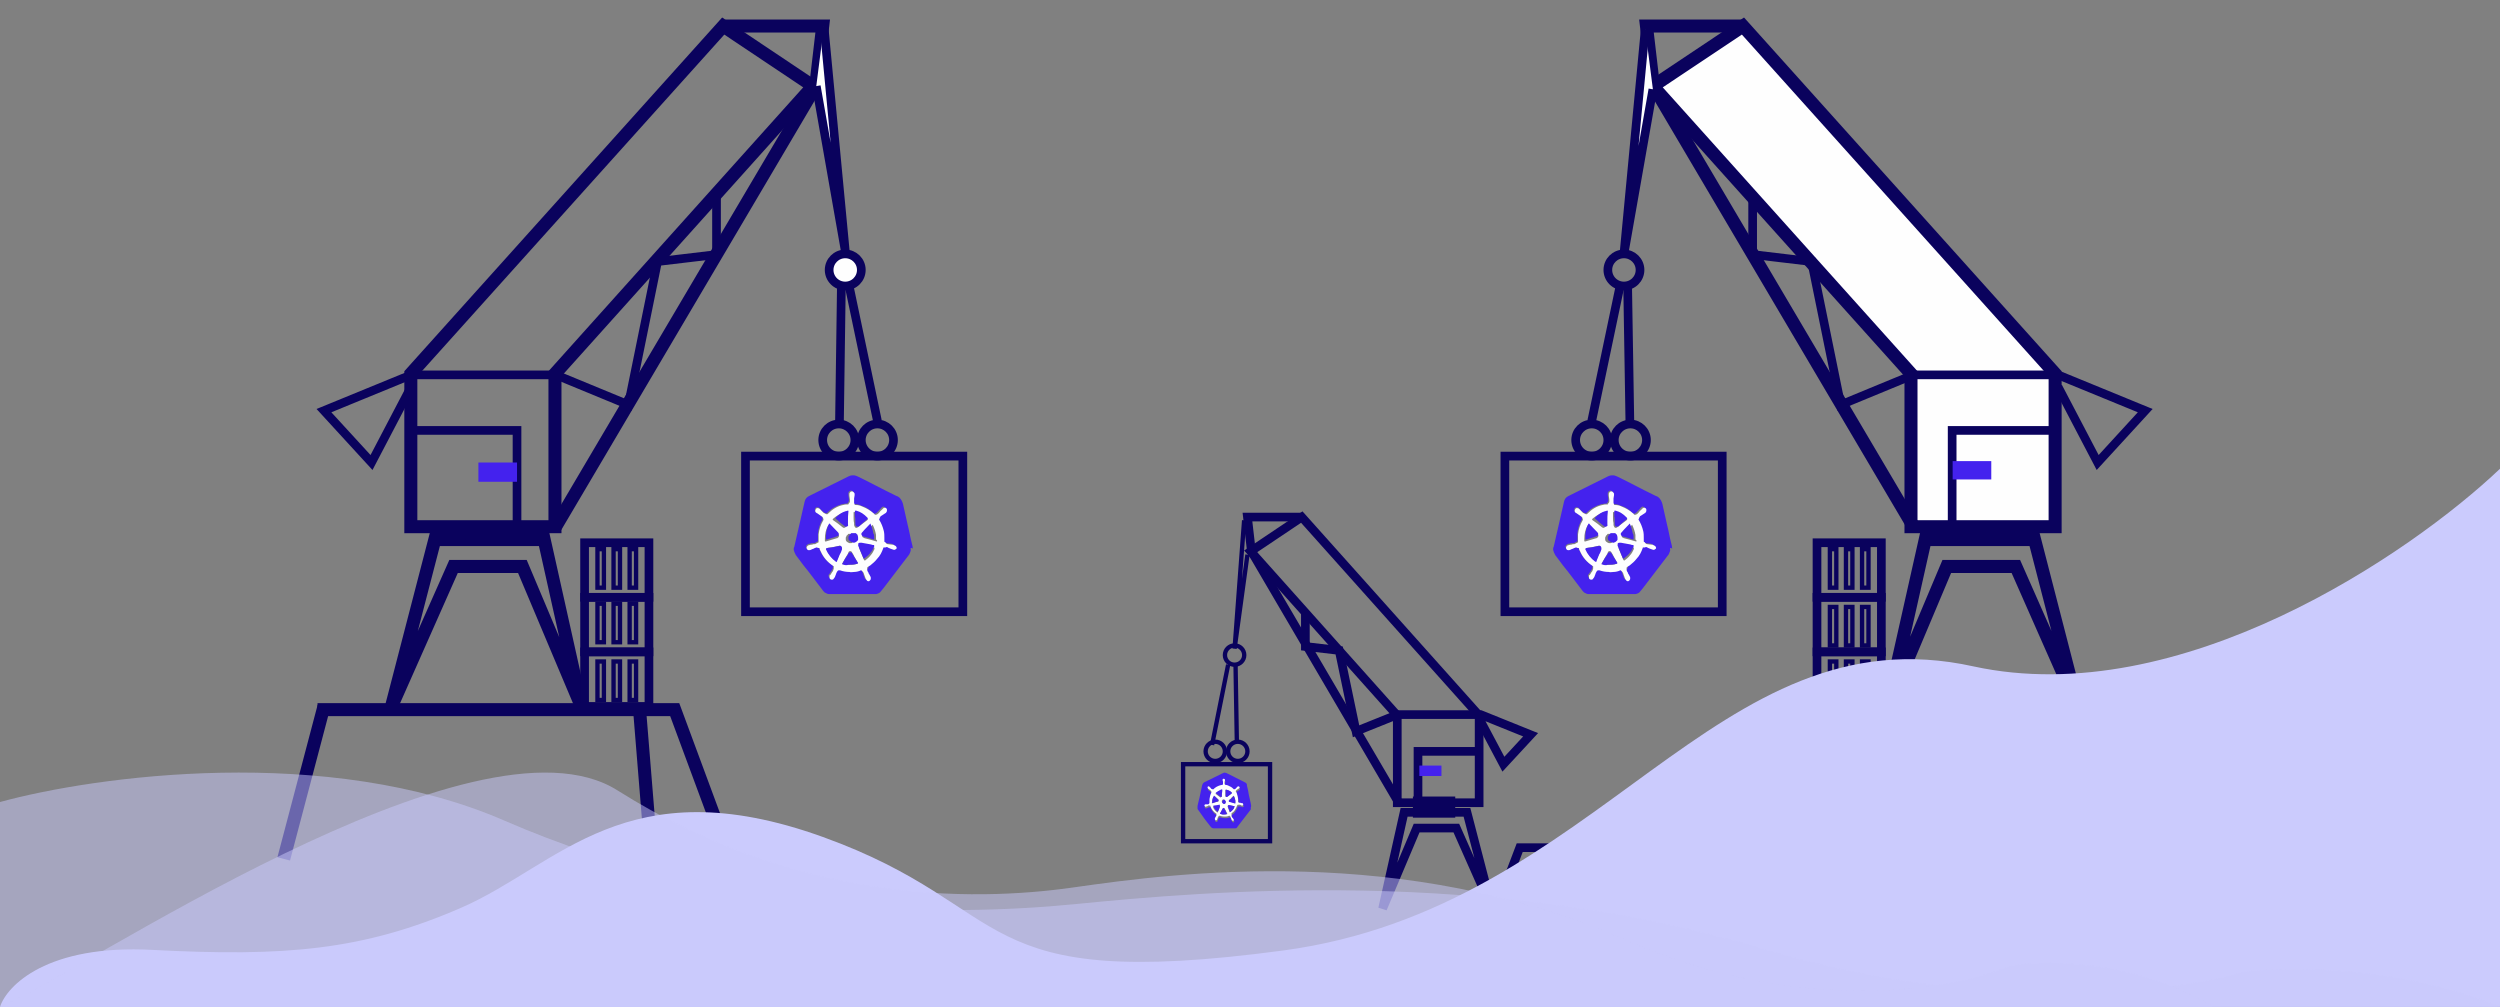 <?xml version="1.0" encoding="UTF-8"?>
<svg width="576px" height="232px" viewBox="0 0 576 232" version="1.1" xmlns="http://www.w3.org/2000/svg" xmlns:xlink="http://www.w3.org/1999/xlink">
    <rect x="0" y="0" width="576" height="232" fill="#808080" stroke="none"/>
    <!-- Generator: Sketch 52.5 (67469) - http://www.bohemiancoding.com/sketch -->
    <title>ABOUT MOBILE</title>
    <desc>Created with Sketch.</desc>
    <g id="ABOUT-MOBILE" stroke="none" stroke-width="1" fill="none" fill-rule="evenodd">
        <g id="Group-39-Copy" transform="translate(0, 6)">
            <g id="Group-38" transform="translate(65, 0)">
                <g id="Group" transform="translate(117.879, 103.521)">
                    <path d="M26.956,16.865 C26.956,16.99 26.956,17.115 26.956,17.24 C26.956,17.24 26.956,17.365 26.956,17.365 C26.837,17.74 26.719,17.99 26.6,18.239 C24.7,20.738 22.681,23.361 20.781,25.86 C20.544,26.11 20.306,26.485 20.069,26.735 C19.831,27.109 19.475,27.234 19,27.359 C19,27.359 18.881,27.359 18.881,27.359 C15.319,27.359 11.637,27.359 8.075,27.359 C8.075,27.359 8.075,27.359 8.075,27.359 C7.719,27.359 7.481,27.109 7.125,26.984 C7.006,26.859 6.887,26.735 6.769,26.61 C5.225,24.611 3.8,22.612 2.256,20.738 C1.662,19.988 1.069,19.114 0.475,18.364 C0.356,18.115 0.237,17.865 0.119,17.615 C0.119,17.49 0.119,17.365 0,17.24 C0,17.115 0,16.99 0,16.865 C0,16.74 0,16.615 0.119,16.49 C0.475,15.116 0.712,13.742 1.069,12.368 C1.544,10.244 2.019,8.12 2.494,6.121 C2.612,5.497 2.969,4.997 3.562,4.747 C3.562,4.747 3.562,4.747 3.562,4.747 C6.531,3.248 9.619,1.749 12.587,0.25 C12.825,0.125 13.181,0 13.537,0 C13.656,0 13.775,0 13.894,0 C14.131,0 14.369,0.125 14.725,0.25 C17.575,1.624 20.306,3.123 23.156,4.497 C23.394,4.622 23.631,4.747 23.987,4.872 C24.462,5.122 24.819,5.622 25.056,6.246 C25.056,6.371 25.175,6.496 25.175,6.621 C25.531,8.245 25.887,9.744 26.244,11.368 C26.6,12.743 26.837,14.242 27.194,15.616 C27.312,15.991 27.431,16.49 27.431,16.865 C26.956,16.615 26.837,16.74 26.956,16.865 Z M17.219,20.863 C17.219,20.863 17.219,20.863 17.219,20.863 C17.219,20.613 17.219,20.613 17.337,20.488 C17.931,20.113 18.525,19.614 18.881,18.989 C19.475,18.239 19.95,17.365 20.306,16.49 C20.306,16.49 20.306,16.366 20.425,16.366 C20.544,16.366 20.662,16.366 20.781,16.366 C21.019,16.366 21.137,16.366 21.375,16.366 C21.494,16.366 21.494,16.366 21.612,16.49 C21.85,16.615 22.087,16.615 22.206,16.74 C22.325,16.74 22.444,16.865 22.562,16.865 C22.8,16.865 23.037,16.865 23.156,16.74 C23.275,16.615 23.394,16.366 23.275,16.241 C23.156,16.116 23.037,15.991 22.8,15.866 C22.681,15.866 22.562,15.741 22.444,15.741 C22.087,15.741 21.731,15.616 21.375,15.616 C21.137,15.616 21.019,15.491 20.9,15.366 C20.781,15.241 20.781,15.241 20.662,15.116 C20.662,15.116 20.544,14.991 20.544,14.991 C20.544,14.866 20.544,14.866 20.544,14.866 C20.544,14.866 20.544,14.741 20.544,14.741 C20.544,14.617 20.544,14.492 20.544,14.242 C20.544,13.617 20.544,13.117 20.425,12.618 C20.187,11.743 19.95,10.869 19.356,9.994 C19.356,9.994 19.356,9.869 19.356,9.869 C19.475,9.744 19.475,9.619 19.475,9.619 C19.475,9.495 19.594,9.495 19.594,9.37 C19.712,9.245 19.712,9.245 19.831,9.12 C20.187,8.995 20.425,8.745 20.781,8.495 C20.9,8.37 21.019,8.37 21.019,8.245 C21.137,8.12 21.137,7.995 21.137,7.746 C21.137,7.496 21.019,7.371 20.781,7.246 C20.544,7.121 20.425,7.246 20.306,7.371 C20.187,7.371 20.187,7.496 20.069,7.621 C19.831,7.87 19.712,7.995 19.475,8.245 C19.356,8.37 19.237,8.495 19.119,8.62 C18.881,8.745 18.762,8.87 18.525,8.87 C18.406,8.87 18.406,8.87 18.287,8.745 C18.169,8.62 18.169,8.62 18.05,8.495 C17.337,7.746 16.506,7.246 15.556,6.996 C15.081,6.746 14.487,6.621 14.012,6.621 C13.894,6.621 13.894,6.621 13.775,6.496 C13.775,6.371 13.656,6.246 13.656,6.121 C13.537,5.872 13.537,5.497 13.656,5.122 C13.656,4.872 13.775,4.622 13.775,4.372 C13.775,4.248 13.775,4.123 13.775,3.998 C13.656,3.748 13.419,3.498 13.181,3.498 C12.944,3.498 12.706,3.748 12.587,3.998 C12.587,4.123 12.587,4.248 12.587,4.497 C12.587,4.747 12.706,5.122 12.706,5.372 C12.706,5.497 12.706,5.622 12.706,5.747 C12.706,5.872 12.706,5.997 12.587,6.121 C12.469,6.246 12.469,6.371 12.35,6.496 C12.35,6.496 12.35,6.496 12.231,6.496 C12.231,6.496 12.112,6.496 12.112,6.496 C11.756,6.496 11.519,6.621 11.162,6.621 C9.856,6.996 8.669,7.621 7.719,8.62 C7.719,8.62 7.6,8.745 7.481,8.745 C7.244,8.745 7.006,8.62 6.887,8.495 C6.769,8.37 6.65,8.37 6.531,8.245 C6.294,7.995 6.056,7.746 5.819,7.496 C5.7,7.371 5.7,7.371 5.581,7.371 C5.225,7.246 4.987,7.496 4.869,7.746 C4.869,7.995 4.869,8.12 4.987,8.37 C5.106,8.495 5.106,8.495 5.225,8.495 C5.344,8.62 5.462,8.62 5.581,8.745 C5.819,8.87 6.056,9.12 6.294,9.245 C6.531,9.37 6.531,9.619 6.65,9.869 C6.65,9.994 6.65,10.119 6.65,10.119 C6.056,11.119 5.7,12.243 5.581,13.367 C5.581,13.867 5.581,14.492 5.581,14.991 C5.581,14.991 5.581,15.116 5.581,15.116 C5.581,15.116 5.581,15.241 5.462,15.241 C5.344,15.241 5.344,15.366 5.225,15.366 C5.106,15.366 5.106,15.491 4.987,15.491 C4.869,15.616 4.75,15.616 4.631,15.616 C4.512,15.616 4.394,15.616 4.394,15.616 C4.156,15.616 4.037,15.616 3.8,15.741 C3.562,15.741 3.444,15.741 3.325,15.866 C3.206,15.866 3.087,15.991 2.969,16.116 C2.85,16.241 2.85,16.366 2.85,16.49 C2.85,16.74 3.087,16.865 3.325,16.99 C3.562,16.99 3.681,16.99 3.919,16.865 C4.156,16.74 4.275,16.74 4.512,16.615 C4.631,16.615 4.75,16.49 4.75,16.49 C4.869,16.49 4.987,16.366 5.225,16.366 C5.344,16.366 5.581,16.49 5.7,16.49 C5.7,16.49 5.819,16.49 5.819,16.615 C5.937,16.865 5.937,17.115 6.056,17.24 C6.65,18.739 7.6,19.863 8.906,20.613 C8.906,20.613 9.025,20.738 9.025,20.738 C9.025,20.863 9.025,20.988 9.025,21.238 C9.025,21.488 8.906,21.612 8.787,21.862 C8.55,22.112 8.431,22.487 8.194,22.737 C8.194,22.737 8.075,22.862 8.075,22.862 C8.075,22.987 7.956,23.112 8.075,23.361 C8.194,23.611 8.431,23.861 8.787,23.736 C8.906,23.611 9.025,23.486 9.144,23.361 C9.262,23.237 9.262,22.987 9.381,22.862 C9.5,22.612 9.5,22.362 9.619,22.237 C9.737,21.987 9.856,21.737 10.094,21.612 C10.212,21.488 10.331,21.488 10.45,21.612 C11.162,21.862 11.875,21.987 12.587,21.987 C12.944,21.987 13.3,21.987 13.656,21.987 C14.25,21.862 14.725,21.737 15.2,21.612 C15.2,21.612 15.319,21.612 15.319,21.612 C15.437,21.737 15.556,21.862 15.675,21.987 C15.794,22.112 15.912,22.237 15.912,22.487 C16.031,22.862 16.15,23.112 16.269,23.486 C16.269,23.611 16.387,23.736 16.506,23.861 C16.625,24.111 16.981,24.236 17.219,23.986 C17.337,23.861 17.456,23.736 17.456,23.486 C17.456,23.361 17.456,23.112 17.337,22.987 C17.219,22.737 17.1,22.612 16.981,22.362 C16.862,22.237 16.744,21.987 16.744,21.862 C17.337,21.363 17.219,21.113 17.219,20.863 Z" id="Shape" fill="#4422EE" fill-rule="nonzero"></path>
                    <path d="M16.912,21.38 C16.912,21.631 16.912,21.882 17.032,22.133 C17.153,22.258 17.273,22.509 17.273,22.634 C17.393,22.76 17.513,23.011 17.634,23.261 C17.754,23.387 17.754,23.512 17.754,23.763 C17.754,24.014 17.634,24.139 17.513,24.265 C17.273,24.516 16.912,24.39 16.792,24.139 C16.672,24.014 16.672,23.888 16.552,23.763 C16.431,23.387 16.311,23.136 16.191,22.76 C16.191,22.634 16.071,22.384 15.95,22.258 C15.83,22.133 15.71,22.007 15.59,21.882 C15.59,21.882 15.469,21.882 15.469,21.882 C14.989,22.133 14.387,22.258 13.906,22.258 C13.546,22.258 13.185,22.384 12.824,22.258 C12.103,22.258 11.382,22.133 10.66,21.882 C10.54,21.882 10.42,21.882 10.3,21.882 C10.059,22.007 9.939,22.258 9.819,22.509 C9.698,22.76 9.698,23.011 9.578,23.136 C9.578,23.261 9.458,23.512 9.338,23.638 C9.218,23.763 9.097,24.014 8.977,24.014 C8.616,24.139 8.256,23.888 8.256,23.638 C8.256,23.512 8.256,23.387 8.256,23.136 C8.256,23.011 8.256,23.011 8.376,23.011 C8.616,22.76 8.737,22.384 8.977,22.133 C9.097,22.007 9.097,21.756 9.218,21.506 C9.218,21.38 9.218,21.255 9.218,21.004 C9.218,20.879 9.218,20.879 9.097,20.879 C7.775,20.001 6.813,18.872 6.212,17.492 C6.092,17.242 5.971,17.116 5.971,16.865 C5.971,16.865 5.971,16.74 5.851,16.74 C5.731,16.74 5.49,16.74 5.37,16.615 C5.25,16.615 5.13,16.615 4.889,16.74 C4.769,16.74 4.649,16.865 4.649,16.865 C4.408,16.991 4.168,16.991 4.048,17.116 C3.807,17.242 3.687,17.242 3.446,17.242 C3.206,17.242 2.966,16.991 2.966,16.74 C2.966,16.615 2.966,16.489 3.086,16.364 C3.206,16.238 3.326,16.113 3.446,16.113 C3.567,16.113 3.807,15.988 3.927,15.988 C4.168,15.988 4.288,15.988 4.529,15.862 C4.649,15.862 4.769,15.862 4.769,15.862 C4.889,15.862 5.009,15.862 5.13,15.737 C5.25,15.737 5.25,15.611 5.37,15.611 C5.49,15.611 5.49,15.486 5.611,15.486 C5.611,15.486 5.731,15.486 5.731,15.36 C5.731,15.36 5.731,15.235 5.731,15.235 C5.731,14.733 5.731,14.106 5.731,13.605 C5.851,12.476 6.212,11.347 6.813,10.344 C6.813,10.219 6.933,10.093 6.813,10.093 C6.813,9.842 6.693,9.592 6.452,9.466 C6.212,9.341 5.971,9.09 5.731,8.964 C5.611,8.839 5.49,8.839 5.37,8.714 C5.25,8.714 5.25,8.588 5.13,8.588 C5.009,8.463 4.889,8.212 5.009,7.961 C5.13,7.585 5.37,7.46 5.731,7.585 C5.851,7.585 5.971,7.71 5.971,7.71 C6.212,7.961 6.452,8.212 6.693,8.463 C6.813,8.588 6.933,8.714 7.053,8.714 C7.294,8.839 7.414,8.964 7.655,8.964 C7.775,8.964 7.775,8.964 7.895,8.839 C8.857,7.836 10.059,7.083 11.382,6.832 C11.742,6.707 11.983,6.707 12.343,6.707 C12.343,6.707 12.464,6.707 12.464,6.707 C12.464,6.707 12.464,6.707 12.584,6.707 C12.584,6.582 12.704,6.456 12.824,6.331 C12.945,6.205 12.945,6.08 12.945,5.955 C12.945,5.829 12.945,5.704 12.945,5.578 C12.945,5.328 12.824,4.951 12.824,4.7 C12.824,4.575 12.824,4.45 12.824,4.199 C12.945,3.948 13.065,3.697 13.426,3.697 C13.666,3.697 13.906,3.948 14.027,4.199 C14.027,4.324 14.027,4.45 14.027,4.575 C14.027,4.826 13.906,5.077 13.906,5.328 C13.906,5.704 13.906,5.955 13.906,6.331 C13.906,6.456 14.027,6.582 14.027,6.707 C14.027,6.832 14.147,6.832 14.267,6.832 C14.868,6.832 15.349,6.958 15.83,7.209 C16.792,7.585 17.634,8.087 18.355,8.714 C18.475,8.839 18.595,8.839 18.595,8.964 C18.716,9.09 18.716,9.09 18.836,9.09 C19.076,9.09 19.317,8.964 19.437,8.839 C19.557,8.714 19.678,8.588 19.798,8.463 C19.918,8.212 20.158,8.087 20.399,7.836 C20.519,7.71 20.519,7.71 20.639,7.585 C20.76,7.46 21,7.46 21.12,7.46 C21.361,7.585 21.481,7.71 21.481,7.961 C21.481,8.087 21.481,8.337 21.361,8.463 C21.241,8.588 21.241,8.714 21.12,8.714 C20.76,8.964 20.519,9.09 20.158,9.341 C20.038,9.341 20.038,9.466 19.918,9.592 C19.918,9.717 19.798,9.717 19.798,9.842 C19.798,9.968 19.678,10.093 19.678,10.093 C19.678,10.093 19.678,10.219 19.678,10.219 C20.158,10.971 20.519,11.849 20.76,12.852 C20.88,13.354 20.88,13.981 20.88,14.483 C20.88,14.608 20.88,14.733 20.88,14.984 C20.88,14.984 20.88,15.11 20.88,15.11 C20.88,15.11 20.88,15.235 20.88,15.235 C20.88,15.235 20.88,15.36 21,15.36 C21.12,15.36 21.12,15.486 21.241,15.611 C21.361,15.737 21.481,15.862 21.721,15.862 C22.082,15.862 22.443,15.988 22.804,15.988 C22.924,15.988 23.044,15.988 23.164,16.113 C23.405,16.238 23.525,16.238 23.645,16.489 C23.765,16.74 23.765,16.865 23.525,16.991 C23.405,17.116 23.164,17.242 22.924,17.116 C22.804,17.116 22.683,16.991 22.563,16.991 C22.323,16.865 22.082,16.865 21.962,16.74 C21.842,16.74 21.842,16.74 21.721,16.615 C21.481,16.489 21.361,16.489 21.12,16.615 C21,16.615 20.88,16.615 20.76,16.615 C20.639,16.615 20.639,16.615 20.639,16.74 C20.279,17.743 19.918,18.496 19.197,19.248 C18.716,19.875 18.235,20.252 17.634,20.753 C17.032,21.129 16.912,21.129 16.912,21.38 C16.912,21.38 16.912,21.38 16.912,21.38 Z M15.59,16.113 C15.349,16.113 15.109,16.238 15.109,16.489 C15.109,16.615 15.109,16.74 15.109,16.865 C15.469,17.743 15.83,18.621 16.191,19.499 C16.311,19.624 16.311,19.624 16.431,19.624 C16.912,19.248 17.393,18.872 17.754,18.37 C18.115,17.994 18.355,17.492 18.595,16.991 C18.595,16.991 18.595,16.865 18.595,16.74 C18.595,16.615 18.595,16.615 18.475,16.615 C18.475,16.615 18.475,16.615 18.355,16.615 C18.235,16.615 17.994,16.615 17.874,16.489 C17.153,16.364 16.552,16.238 15.83,16.113 C15.83,16.113 15.71,16.113 15.59,16.113 Z M11.622,12.1 C11.742,12.1 11.742,12.1 11.622,12.1 C11.983,11.974 12.103,11.849 12.103,11.598 C12.103,11.347 12.103,11.096 12.103,10.846 C12.103,10.093 12.223,9.341 12.223,8.588 C12.223,8.463 12.223,8.463 12.103,8.463 C12.103,8.463 12.103,8.463 12.103,8.463 C11.863,8.463 11.622,8.588 11.502,8.588 C10.66,8.839 9.819,9.341 9.097,9.968 C9.097,9.968 8.977,10.093 8.977,10.093 C8.977,10.219 8.977,10.219 8.977,10.219 C8.977,10.219 9.097,10.344 9.097,10.344 C9.819,10.846 10.54,11.347 11.261,11.974 C11.382,11.974 11.382,12.1 11.502,12.1 C11.502,12.1 11.622,12.1 11.622,12.1 Z M7.174,14.608 C7.174,14.733 7.174,14.859 7.174,14.984 C7.174,14.984 7.174,15.11 7.174,15.11 C7.174,15.11 7.174,15.235 7.294,15.235 C7.294,15.235 7.414,15.235 7.414,15.235 C8.256,14.984 9.097,14.733 9.939,14.483 C10.059,14.483 10.059,14.483 10.179,14.357 C10.42,14.232 10.42,13.981 10.42,13.856 C10.42,13.73 10.3,13.605 10.179,13.479 C9.458,12.852 8.857,12.225 8.256,11.598 C8.256,11.598 8.135,11.598 8.135,11.473 C8.015,11.473 8.015,11.473 8.015,11.473 C8.015,11.473 7.895,11.598 7.895,11.598 C7.414,12.476 7.174,13.479 7.174,14.608 Z M11.021,16.74 C11.021,16.489 10.901,16.364 10.78,16.238 C10.66,16.238 10.54,16.113 10.42,16.238 C10.059,16.364 9.698,16.364 9.218,16.489 C8.737,16.615 8.135,16.615 7.655,16.74 C7.534,16.74 7.534,16.865 7.534,16.991 C7.534,16.991 7.534,16.991 7.534,16.991 C8.015,18.12 8.737,19.123 9.698,19.75 C9.698,19.75 9.698,19.75 9.819,19.75 C9.819,19.75 9.939,19.75 9.939,19.75 C9.939,19.75 9.939,19.624 9.939,19.624 C10.179,19.123 10.3,18.621 10.54,18.12 C10.66,17.743 10.901,17.367 11.021,16.991 C11.021,16.865 11.021,16.74 11.021,16.74 Z M18.956,14.608 C18.956,14.357 18.956,13.981 18.956,13.73 C18.836,12.978 18.595,12.225 18.235,11.473 C18.235,11.347 18.235,11.347 18.115,11.473 C17.634,11.974 17.153,12.351 16.672,12.852 C16.431,13.103 16.191,13.354 15.95,13.605 C15.71,13.856 15.71,14.232 16.071,14.357 C16.191,14.357 16.191,14.483 16.311,14.483 C16.792,14.608 17.273,14.733 17.754,14.859 C18.235,14.984 18.595,15.11 19.076,15.235 C19.197,15.235 19.197,15.235 19.197,15.11 C19.197,15.11 19.197,15.11 19.197,14.984 C18.956,14.859 18.956,14.733 18.956,14.608 Z M14.387,12.1 C14.508,12.1 14.628,12.1 14.748,11.974 C15.469,11.473 16.191,10.846 16.912,10.344 C16.912,10.344 16.912,10.344 17.032,10.219 C17.032,10.219 17.153,10.093 17.032,10.093 C17.032,10.093 16.912,9.968 16.912,9.968 C16.071,9.215 15.229,8.714 14.147,8.463 C14.027,8.463 13.906,8.463 13.906,8.463 C13.786,8.463 13.786,8.463 13.786,8.588 C13.786,8.588 13.786,8.714 13.786,8.714 C13.786,9.09 13.786,9.466 13.786,9.717 C13.786,10.093 13.786,10.595 13.906,10.971 C13.906,11.096 13.906,11.347 13.906,11.473 C14.027,11.849 14.147,12.1 14.387,12.1 Z M11.141,20.377 C11.141,20.377 11.141,20.377 11.141,20.377 C11.261,20.377 11.261,20.502 11.141,20.377 C11.742,20.502 12.103,20.628 12.584,20.628 C13.305,20.628 14.027,20.628 14.628,20.377 C14.748,20.377 14.748,20.252 14.748,20.126 C14.748,20.126 14.748,20.126 14.748,20.126 C14.508,19.624 14.147,19.123 13.906,18.621 C13.786,18.245 13.546,17.994 13.426,17.743 C13.305,17.618 13.305,17.492 13.185,17.492 C12.945,17.367 12.704,17.492 12.584,17.743 C12.584,17.743 12.584,17.743 12.584,17.869 C12.103,18.621 11.622,19.499 11.141,20.377 C11.141,20.377 11.141,20.377 11.141,20.377 Z M14.027,14.483 C14.027,14.232 14.027,14.106 13.786,13.856 C13.786,13.856 13.666,13.73 13.666,13.73 C13.666,13.73 13.546,13.605 13.546,13.605 C13.426,13.479 13.426,13.479 13.305,13.479 C13.065,13.479 12.945,13.479 12.704,13.479 C12.584,13.479 12.464,13.479 12.464,13.605 C12.464,13.73 12.343,13.73 12.223,13.856 C12.103,13.981 12.103,13.981 12.103,14.106 C12.103,14.232 11.983,14.232 11.983,14.357 C11.983,14.483 11.983,14.608 11.983,14.733 C11.983,14.984 12.103,15.235 12.343,15.36 C12.464,15.486 12.584,15.486 12.824,15.611 C12.945,15.611 13.185,15.611 13.305,15.611 C13.426,15.611 13.546,15.486 13.666,15.36 C13.786,15.235 13.786,15.11 13.906,14.984 C14.027,14.859 14.027,14.733 14.027,14.483 Z" id="Shape" fill="#FDFEFE" fill-rule="nonzero"></path>
                    <path d="M15.261,15.528 C15.387,15.528 15.513,15.528 15.639,15.528 C16.394,15.657 17.024,15.786 17.779,15.915 C17.905,15.915 18.031,16.044 18.283,16.044 C18.283,16.044 18.283,16.044 18.409,16.044 C18.534,16.044 18.534,16.173 18.534,16.173 C18.534,16.302 18.534,16.302 18.534,16.431 C18.283,16.947 18.031,17.463 17.653,17.85 C17.276,18.367 16.772,18.754 16.268,19.141 C16.142,19.27 16.142,19.27 16.017,19.012 C15.639,18.108 15.261,17.205 14.884,16.302 C14.884,16.173 14.758,16.044 14.884,15.915 C14.758,15.657 15.009,15.528 15.261,15.528 Z" id="Path" fill="#4422EE"></path>
                    <path d="M12.164,11.831 C12.054,11.831 12.054,11.831 11.944,11.831 C11.835,11.831 11.835,11.703 11.725,11.703 C11.066,11.194 10.407,10.684 9.748,10.046 C9.748,10.046 9.638,10.046 9.638,9.919 C9.638,9.919 9.638,9.791 9.638,9.791 C9.638,9.791 9.748,9.664 9.748,9.664 C10.407,9.026 11.066,8.516 11.944,8.261 C12.164,8.261 12.274,8.134 12.494,8.134 C12.494,8.134 12.494,8.134 12.494,8.134 C12.603,8.134 12.603,8.134 12.603,8.261 C12.494,9.026 12.494,9.791 12.494,10.556 C12.494,10.811 12.494,11.066 12.494,11.321 C12.603,11.576 12.494,11.703 12.164,11.831 C12.274,11.831 12.274,11.831 12.164,11.831 Z" id="Path" fill="#4422EE"></path>
                    <path d="M7.414,14.06 C7.414,13.089 7.633,12.117 8.073,11.267 C8.073,11.267 8.073,11.146 8.183,11.146 C8.183,11.146 8.292,11.024 8.292,11.146 C8.292,11.146 8.402,11.146 8.402,11.267 C8.951,11.874 9.61,12.481 10.16,13.089 C10.269,13.21 10.379,13.331 10.379,13.453 C10.379,13.696 10.379,13.939 10.16,13.939 C10.05,13.939 10.05,14.06 9.94,14.06 C9.171,14.303 8.402,14.546 7.633,14.789 C7.633,14.789 7.524,14.789 7.524,14.789 C7.414,14.789 7.414,14.789 7.414,14.667 C7.414,14.667 7.414,14.546 7.414,14.546 C7.414,14.303 7.414,14.182 7.414,14.06 Z" id="Path" fill="#4422EE"></path>
                    <path d="M11.121,16.788 C11.121,16.918 11.121,16.918 11.121,17.047 C10.993,17.437 10.865,17.827 10.609,18.217 C10.354,18.737 10.226,19.257 9.97,19.777 C9.97,19.777 9.97,19.907 9.97,19.907 C9.97,19.907 9.842,20.037 9.842,19.907 C9.842,19.907 9.842,19.907 9.715,19.907 C8.692,19.127 7.925,18.217 7.414,17.047 C7.414,17.047 7.414,17.047 7.414,17.047 C7.414,16.918 7.414,16.918 7.542,16.788 C8.053,16.658 8.692,16.658 9.203,16.528 C9.587,16.398 9.97,16.398 10.482,16.268 C10.609,16.268 10.737,16.268 10.865,16.268 C10.993,16.398 11.121,16.528 11.121,16.788 Z" id="Path" fill="#4422EE"></path>
                    <path d="M18.534,14.188 C18.534,14.308 18.534,14.428 18.534,14.548 C18.534,14.548 18.534,14.548 18.534,14.668 C18.534,14.789 18.534,14.789 18.429,14.789 C18.007,14.668 17.69,14.548 17.268,14.428 C16.845,14.308 16.423,14.188 16.001,14.067 C15.895,14.067 15.895,14.067 15.79,13.947 C15.578,13.707 15.473,13.466 15.684,13.226 C15.895,12.985 16.106,12.745 16.317,12.504 C16.74,12.023 17.162,11.663 17.584,11.182 C17.69,11.061 17.69,11.061 17.69,11.182 C18.007,11.903 18.218,12.625 18.323,13.346 C18.534,13.586 18.534,13.947 18.534,14.188 Z" id="Path" fill="#4422EE"></path>
                    <path d="M14.635,11.831 C14.416,11.831 14.196,11.567 14.196,11.303 C14.196,11.171 14.196,10.907 14.196,10.775 C14.196,10.379 14.196,9.85 14.086,9.454 C14.086,9.058 14.086,8.662 14.086,8.398 C14.086,8.398 14.086,8.266 14.086,8.266 C14.086,8.134 14.086,8.134 14.196,8.134 C14.306,8.134 14.416,8.134 14.416,8.134 C15.404,8.398 16.173,8.926 16.942,9.718 C16.942,9.718 17.052,9.85 17.052,9.85 C17.052,9.982 17.052,9.982 17.052,9.982 C17.052,9.982 17.052,9.982 16.942,10.114 C16.283,10.643 15.624,11.171 14.965,11.831 C14.855,11.699 14.745,11.831 14.635,11.831 Z" id="Path" fill="#4422EE"></path>
                    <path d="M11.121,20.467 C11.121,20.467 11.121,20.467 11.121,20.467 C11.608,19.56 12.096,18.767 12.583,18.087 C12.583,18.087 12.583,18.087 12.583,17.973 C12.705,17.746 12.949,17.746 13.193,17.746 C13.315,17.746 13.436,17.86 13.436,17.973 C13.558,18.2 13.802,18.54 13.924,18.767 C14.168,19.22 14.533,19.674 14.777,20.127 C14.777,20.127 14.777,20.127 14.777,20.127 C14.899,20.241 14.777,20.241 14.655,20.354 C13.924,20.581 13.193,20.581 12.583,20.581 C12.218,20.807 11.73,20.694 11.121,20.467 C11.243,20.581 11.243,20.467 11.121,20.467 C11.121,20.467 11.121,20.467 11.121,20.467 Z" id="Path" fill="#4422EE"></path>
                    <path d="M14.828,14.435 C14.828,14.56 14.828,14.685 14.828,14.81 C14.828,14.935 14.689,15.06 14.55,15.184 C14.411,15.309 14.272,15.434 14.133,15.434 C13.994,15.559 13.716,15.559 13.577,15.434 C13.438,15.434 13.159,15.309 13.02,15.184 C12.742,15.06 12.603,14.81 12.603,14.56 C12.603,14.435 12.603,14.31 12.603,14.185 C12.603,14.06 12.603,14.06 12.742,13.935 C12.742,13.81 12.881,13.81 12.881,13.685 C13.02,13.56 13.02,13.56 13.159,13.435 C13.159,13.31 13.298,13.31 13.438,13.31 C13.716,13.31 13.855,13.31 14.133,13.31 C14.272,13.31 14.411,13.31 14.411,13.435 C14.411,13.435 14.55,13.56 14.55,13.56 C14.55,13.56 14.689,13.685 14.689,13.685 C14.828,14.06 14.828,14.31 14.828,14.435 Z" id="Path" fill="#4422EE"></path>
                </g>
                <g id="Group-Copy" transform="translate(292.845, 103.521)">
                    <path d="M26.956,16.865 C26.956,16.99 26.956,17.115 26.956,17.24 C26.956,17.24 26.956,17.365 26.956,17.365 C26.837,17.74 26.719,17.99 26.6,18.239 C24.7,20.738 22.681,23.361 20.781,25.86 C20.544,26.11 20.306,26.485 20.069,26.735 C19.831,27.109 19.475,27.234 19,27.359 C19,27.359 18.881,27.359 18.881,27.359 C15.319,27.359 11.637,27.359 8.075,27.359 C8.075,27.359 8.075,27.359 8.075,27.359 C7.719,27.359 7.481,27.109 7.125,26.984 C7.006,26.859 6.887,26.735 6.769,26.61 C5.225,24.611 3.8,22.612 2.256,20.738 C1.662,19.988 1.069,19.114 0.475,18.364 C0.356,18.115 0.237,17.865 0.119,17.615 C0.119,17.49 0.119,17.365 0,17.24 C0,17.115 0,16.99 0,16.865 C0,16.74 0,16.615 0.119,16.49 C0.475,15.116 0.712,13.742 1.069,12.368 C1.544,10.244 2.019,8.12 2.494,6.121 C2.612,5.497 2.969,4.997 3.562,4.747 C3.562,4.747 3.562,4.747 3.562,4.747 C6.531,3.248 9.619,1.749 12.587,0.25 C12.825,0.125 13.181,0 13.537,0 C13.656,0 13.775,0 13.894,0 C14.131,0 14.369,0.125 14.725,0.25 C17.575,1.624 20.306,3.123 23.156,4.497 C23.394,4.622 23.631,4.747 23.987,4.872 C24.462,5.122 24.819,5.622 25.056,6.246 C25.056,6.371 25.175,6.496 25.175,6.621 C25.531,8.245 25.887,9.744 26.244,11.368 C26.6,12.743 26.837,14.242 27.194,15.616 C27.312,15.991 27.431,16.49 27.431,16.865 C26.956,16.615 26.837,16.74 26.956,16.865 Z M17.219,20.863 C17.219,20.863 17.219,20.863 17.219,20.863 C17.219,20.613 17.219,20.613 17.337,20.488 C17.931,20.113 18.525,19.614 18.881,18.989 C19.475,18.239 19.95,17.365 20.306,16.49 C20.306,16.49 20.306,16.366 20.425,16.366 C20.544,16.366 20.662,16.366 20.781,16.366 C21.019,16.366 21.137,16.366 21.375,16.366 C21.494,16.366 21.494,16.366 21.612,16.49 C21.85,16.615 22.087,16.615 22.206,16.74 C22.325,16.74 22.444,16.865 22.562,16.865 C22.8,16.865 23.037,16.865 23.156,16.74 C23.275,16.615 23.394,16.366 23.275,16.241 C23.156,16.116 23.037,15.991 22.8,15.866 C22.681,15.866 22.562,15.741 22.444,15.741 C22.087,15.741 21.731,15.616 21.375,15.616 C21.137,15.616 21.019,15.491 20.9,15.366 C20.781,15.241 20.781,15.241 20.662,15.116 C20.662,15.116 20.544,14.991 20.544,14.991 C20.544,14.866 20.544,14.866 20.544,14.866 C20.544,14.866 20.544,14.741 20.544,14.741 C20.544,14.617 20.544,14.492 20.544,14.242 C20.544,13.617 20.544,13.117 20.425,12.618 C20.187,11.743 19.95,10.869 19.356,9.994 C19.356,9.994 19.356,9.869 19.356,9.869 C19.475,9.744 19.475,9.619 19.475,9.619 C19.475,9.495 19.594,9.495 19.594,9.37 C19.712,9.245 19.712,9.245 19.831,9.12 C20.187,8.995 20.425,8.745 20.781,8.495 C20.9,8.37 21.019,8.37 21.019,8.245 C21.137,8.12 21.137,7.995 21.137,7.746 C21.137,7.496 21.019,7.371 20.781,7.246 C20.544,7.121 20.425,7.246 20.306,7.371 C20.187,7.371 20.187,7.496 20.069,7.621 C19.831,7.87 19.712,7.995 19.475,8.245 C19.356,8.37 19.237,8.495 19.119,8.62 C18.881,8.745 18.762,8.87 18.525,8.87 C18.406,8.87 18.406,8.87 18.287,8.745 C18.169,8.62 18.169,8.62 18.05,8.495 C17.337,7.746 16.506,7.246 15.556,6.996 C15.081,6.746 14.487,6.621 14.012,6.621 C13.894,6.621 13.894,6.621 13.775,6.496 C13.775,6.371 13.656,6.246 13.656,6.121 C13.537,5.872 13.537,5.497 13.656,5.122 C13.656,4.872 13.775,4.622 13.775,4.372 C13.775,4.248 13.775,4.123 13.775,3.998 C13.656,3.748 13.419,3.498 13.181,3.498 C12.944,3.498 12.706,3.748 12.587,3.998 C12.587,4.123 12.587,4.248 12.587,4.497 C12.587,4.747 12.706,5.122 12.706,5.372 C12.706,5.497 12.706,5.622 12.706,5.747 C12.706,5.872 12.706,5.997 12.587,6.121 C12.469,6.246 12.469,6.371 12.35,6.496 C12.35,6.496 12.35,6.496 12.231,6.496 C12.231,6.496 12.112,6.496 12.112,6.496 C11.756,6.496 11.519,6.621 11.162,6.621 C9.856,6.996 8.669,7.621 7.719,8.62 C7.719,8.62 7.6,8.745 7.481,8.745 C7.244,8.745 7.006,8.62 6.887,8.495 C6.769,8.37 6.65,8.37 6.531,8.245 C6.294,7.995 6.056,7.746 5.819,7.496 C5.7,7.371 5.7,7.371 5.581,7.371 C5.225,7.246 4.987,7.496 4.869,7.746 C4.869,7.995 4.869,8.12 4.987,8.37 C5.106,8.495 5.106,8.495 5.225,8.495 C5.344,8.62 5.462,8.62 5.581,8.745 C5.819,8.87 6.056,9.12 6.294,9.245 C6.531,9.37 6.531,9.619 6.65,9.869 C6.65,9.994 6.65,10.119 6.65,10.119 C6.056,11.119 5.7,12.243 5.581,13.367 C5.581,13.867 5.581,14.492 5.581,14.991 C5.581,14.991 5.581,15.116 5.581,15.116 C5.581,15.116 5.581,15.241 5.462,15.241 C5.344,15.241 5.344,15.366 5.225,15.366 C5.106,15.366 5.106,15.491 4.987,15.491 C4.869,15.616 4.75,15.616 4.631,15.616 C4.512,15.616 4.394,15.616 4.394,15.616 C4.156,15.616 4.037,15.616 3.8,15.741 C3.562,15.741 3.444,15.741 3.325,15.866 C3.206,15.866 3.087,15.991 2.969,16.116 C2.85,16.241 2.85,16.366 2.85,16.49 C2.85,16.74 3.087,16.865 3.325,16.99 C3.562,16.99 3.681,16.99 3.919,16.865 C4.156,16.74 4.275,16.74 4.512,16.615 C4.631,16.615 4.75,16.49 4.75,16.49 C4.869,16.49 4.987,16.366 5.225,16.366 C5.344,16.366 5.581,16.49 5.7,16.49 C5.7,16.49 5.819,16.49 5.819,16.615 C5.937,16.865 5.937,17.115 6.056,17.24 C6.65,18.739 7.6,19.863 8.906,20.613 C8.906,20.613 9.025,20.738 9.025,20.738 C9.025,20.863 9.025,20.988 9.025,21.238 C9.025,21.488 8.906,21.612 8.787,21.862 C8.55,22.112 8.431,22.487 8.194,22.737 C8.194,22.737 8.075,22.862 8.075,22.862 C8.075,22.987 7.956,23.112 8.075,23.361 C8.194,23.611 8.431,23.861 8.787,23.736 C8.906,23.611 9.025,23.486 9.144,23.361 C9.262,23.237 9.262,22.987 9.381,22.862 C9.5,22.612 9.5,22.362 9.619,22.237 C9.737,21.987 9.856,21.737 10.094,21.612 C10.212,21.488 10.331,21.488 10.45,21.612 C11.162,21.862 11.875,21.987 12.587,21.987 C12.944,21.987 13.3,21.987 13.656,21.987 C14.25,21.862 14.725,21.737 15.2,21.612 C15.2,21.612 15.319,21.612 15.319,21.612 C15.437,21.737 15.556,21.862 15.675,21.987 C15.794,22.112 15.912,22.237 15.912,22.487 C16.031,22.862 16.15,23.112 16.269,23.486 C16.269,23.611 16.387,23.736 16.506,23.861 C16.625,24.111 16.981,24.236 17.219,23.986 C17.337,23.861 17.456,23.736 17.456,23.486 C17.456,23.361 17.456,23.112 17.337,22.987 C17.219,22.737 17.1,22.612 16.981,22.362 C16.862,22.237 16.744,21.987 16.744,21.862 C17.337,21.363 17.219,21.113 17.219,20.863 Z" id="Shape" fill="#4422EE" fill-rule="nonzero"></path>
                    <path d="M16.912,21.38 C16.912,21.631 16.912,21.882 17.032,22.133 C17.153,22.258 17.273,22.509 17.273,22.634 C17.393,22.76 17.513,23.011 17.634,23.261 C17.754,23.387 17.754,23.512 17.754,23.763 C17.754,24.014 17.634,24.139 17.513,24.265 C17.273,24.516 16.912,24.39 16.792,24.139 C16.672,24.014 16.672,23.888 16.552,23.763 C16.431,23.387 16.311,23.136 16.191,22.76 C16.191,22.634 16.071,22.384 15.95,22.258 C15.83,22.133 15.71,22.007 15.59,21.882 C15.59,21.882 15.469,21.882 15.469,21.882 C14.989,22.133 14.387,22.258 13.906,22.258 C13.546,22.258 13.185,22.384 12.824,22.258 C12.103,22.258 11.382,22.133 10.66,21.882 C10.54,21.882 10.42,21.882 10.3,21.882 C10.059,22.007 9.939,22.258 9.819,22.509 C9.698,22.76 9.698,23.011 9.578,23.136 C9.578,23.261 9.458,23.512 9.338,23.638 C9.218,23.763 9.097,24.014 8.977,24.014 C8.616,24.139 8.256,23.888 8.256,23.638 C8.256,23.512 8.256,23.387 8.256,23.136 C8.256,23.011 8.256,23.011 8.376,23.011 C8.616,22.76 8.737,22.384 8.977,22.133 C9.097,22.007 9.097,21.756 9.218,21.506 C9.218,21.38 9.218,21.255 9.218,21.004 C9.218,20.879 9.218,20.879 9.097,20.879 C7.775,20.001 6.813,18.872 6.212,17.492 C6.092,17.242 5.971,17.116 5.971,16.865 C5.971,16.865 5.971,16.74 5.851,16.74 C5.731,16.74 5.49,16.74 5.37,16.615 C5.25,16.615 5.13,16.615 4.889,16.74 C4.769,16.74 4.649,16.865 4.649,16.865 C4.408,16.991 4.168,16.991 4.048,17.116 C3.807,17.242 3.687,17.242 3.446,17.242 C3.206,17.242 2.966,16.991 2.966,16.74 C2.966,16.615 2.966,16.489 3.086,16.364 C3.206,16.238 3.326,16.113 3.446,16.113 C3.567,16.113 3.807,15.988 3.927,15.988 C4.168,15.988 4.288,15.988 4.529,15.862 C4.649,15.862 4.769,15.862 4.769,15.862 C4.889,15.862 5.009,15.862 5.13,15.737 C5.25,15.737 5.25,15.611 5.37,15.611 C5.49,15.611 5.49,15.486 5.611,15.486 C5.611,15.486 5.731,15.486 5.731,15.36 C5.731,15.36 5.731,15.235 5.731,15.235 C5.731,14.733 5.731,14.106 5.731,13.605 C5.851,12.476 6.212,11.347 6.813,10.344 C6.813,10.219 6.933,10.093 6.813,10.093 C6.813,9.842 6.693,9.592 6.452,9.466 C6.212,9.341 5.971,9.09 5.731,8.964 C5.611,8.839 5.49,8.839 5.37,8.714 C5.25,8.714 5.25,8.588 5.13,8.588 C5.009,8.463 4.889,8.212 5.009,7.961 C5.13,7.585 5.37,7.46 5.731,7.585 C5.851,7.585 5.971,7.71 5.971,7.71 C6.212,7.961 6.452,8.212 6.693,8.463 C6.813,8.588 6.933,8.714 7.053,8.714 C7.294,8.839 7.414,8.964 7.655,8.964 C7.775,8.964 7.775,8.964 7.895,8.839 C8.857,7.836 10.059,7.083 11.382,6.832 C11.742,6.707 11.983,6.707 12.343,6.707 C12.343,6.707 12.464,6.707 12.464,6.707 C12.464,6.707 12.464,6.707 12.584,6.707 C12.584,6.582 12.704,6.456 12.824,6.331 C12.945,6.205 12.945,6.08 12.945,5.955 C12.945,5.829 12.945,5.704 12.945,5.578 C12.945,5.328 12.824,4.951 12.824,4.7 C12.824,4.575 12.824,4.45 12.824,4.199 C12.945,3.948 13.065,3.697 13.426,3.697 C13.666,3.697 13.906,3.948 14.027,4.199 C14.027,4.324 14.027,4.45 14.027,4.575 C14.027,4.826 13.906,5.077 13.906,5.328 C13.906,5.704 13.906,5.955 13.906,6.331 C13.906,6.456 14.027,6.582 14.027,6.707 C14.027,6.832 14.147,6.832 14.267,6.832 C14.868,6.832 15.349,6.958 15.83,7.209 C16.792,7.585 17.634,8.087 18.355,8.714 C18.475,8.839 18.595,8.839 18.595,8.964 C18.716,9.09 18.716,9.09 18.836,9.09 C19.076,9.09 19.317,8.964 19.437,8.839 C19.557,8.714 19.678,8.588 19.798,8.463 C19.918,8.212 20.158,8.087 20.399,7.836 C20.519,7.71 20.519,7.71 20.639,7.585 C20.76,7.46 21,7.46 21.12,7.46 C21.361,7.585 21.481,7.71 21.481,7.961 C21.481,8.087 21.481,8.337 21.361,8.463 C21.241,8.588 21.241,8.714 21.12,8.714 C20.76,8.964 20.519,9.09 20.158,9.341 C20.038,9.341 20.038,9.466 19.918,9.592 C19.918,9.717 19.798,9.717 19.798,9.842 C19.798,9.968 19.678,10.093 19.678,10.093 C19.678,10.093 19.678,10.219 19.678,10.219 C20.158,10.971 20.519,11.849 20.76,12.852 C20.88,13.354 20.88,13.981 20.88,14.483 C20.88,14.608 20.88,14.733 20.88,14.984 C20.88,14.984 20.88,15.11 20.88,15.11 C20.88,15.11 20.88,15.235 20.88,15.235 C20.88,15.235 20.88,15.36 21,15.36 C21.12,15.36 21.12,15.486 21.241,15.611 C21.361,15.737 21.481,15.862 21.721,15.862 C22.082,15.862 22.443,15.988 22.804,15.988 C22.924,15.988 23.044,15.988 23.164,16.113 C23.405,16.238 23.525,16.238 23.645,16.489 C23.765,16.74 23.765,16.865 23.525,16.991 C23.405,17.116 23.164,17.242 22.924,17.116 C22.804,17.116 22.683,16.991 22.563,16.991 C22.323,16.865 22.082,16.865 21.962,16.74 C21.842,16.74 21.842,16.74 21.721,16.615 C21.481,16.489 21.361,16.489 21.12,16.615 C21,16.615 20.88,16.615 20.76,16.615 C20.639,16.615 20.639,16.615 20.639,16.74 C20.279,17.743 19.918,18.496 19.197,19.248 C18.716,19.875 18.235,20.252 17.634,20.753 C17.032,21.129 16.912,21.129 16.912,21.38 C16.912,21.38 16.912,21.38 16.912,21.38 Z M15.59,16.113 C15.349,16.113 15.109,16.238 15.109,16.489 C15.109,16.615 15.109,16.74 15.109,16.865 C15.469,17.743 15.83,18.621 16.191,19.499 C16.311,19.624 16.311,19.624 16.431,19.624 C16.912,19.248 17.393,18.872 17.754,18.37 C18.115,17.994 18.355,17.492 18.595,16.991 C18.595,16.991 18.595,16.865 18.595,16.74 C18.595,16.615 18.595,16.615 18.475,16.615 C18.475,16.615 18.475,16.615 18.355,16.615 C18.235,16.615 17.994,16.615 17.874,16.489 C17.153,16.364 16.552,16.238 15.83,16.113 C15.83,16.113 15.71,16.113 15.59,16.113 Z M11.622,12.1 C11.742,12.1 11.742,12.1 11.622,12.1 C11.983,11.974 12.103,11.849 12.103,11.598 C12.103,11.347 12.103,11.096 12.103,10.846 C12.103,10.093 12.223,9.341 12.223,8.588 C12.223,8.463 12.223,8.463 12.103,8.463 C12.103,8.463 12.103,8.463 12.103,8.463 C11.863,8.463 11.622,8.588 11.502,8.588 C10.66,8.839 9.819,9.341 9.097,9.968 C9.097,9.968 8.977,10.093 8.977,10.093 C8.977,10.219 8.977,10.219 8.977,10.219 C8.977,10.219 9.097,10.344 9.097,10.344 C9.819,10.846 10.54,11.347 11.261,11.974 C11.382,11.974 11.382,12.1 11.502,12.1 C11.502,12.1 11.622,12.1 11.622,12.1 Z M7.174,14.608 C7.174,14.733 7.174,14.859 7.174,14.984 C7.174,14.984 7.174,15.11 7.174,15.11 C7.174,15.11 7.174,15.235 7.294,15.235 C7.294,15.235 7.414,15.235 7.414,15.235 C8.256,14.984 9.097,14.733 9.939,14.483 C10.059,14.483 10.059,14.483 10.179,14.357 C10.42,14.232 10.42,13.981 10.42,13.856 C10.42,13.73 10.3,13.605 10.179,13.479 C9.458,12.852 8.857,12.225 8.256,11.598 C8.256,11.598 8.135,11.598 8.135,11.473 C8.015,11.473 8.015,11.473 8.015,11.473 C8.015,11.473 7.895,11.598 7.895,11.598 C7.414,12.476 7.174,13.479 7.174,14.608 Z M11.021,16.74 C11.021,16.489 10.901,16.364 10.78,16.238 C10.66,16.238 10.54,16.113 10.42,16.238 C10.059,16.364 9.698,16.364 9.218,16.489 C8.737,16.615 8.135,16.615 7.655,16.74 C7.534,16.74 7.534,16.865 7.534,16.991 C7.534,16.991 7.534,16.991 7.534,16.991 C8.015,18.12 8.737,19.123 9.698,19.75 C9.698,19.75 9.698,19.75 9.819,19.75 C9.819,19.75 9.939,19.75 9.939,19.75 C9.939,19.75 9.939,19.624 9.939,19.624 C10.179,19.123 10.3,18.621 10.54,18.12 C10.66,17.743 10.901,17.367 11.021,16.991 C11.021,16.865 11.021,16.74 11.021,16.74 Z M18.956,14.608 C18.956,14.357 18.956,13.981 18.956,13.73 C18.836,12.978 18.595,12.225 18.235,11.473 C18.235,11.347 18.235,11.347 18.115,11.473 C17.634,11.974 17.153,12.351 16.672,12.852 C16.431,13.103 16.191,13.354 15.95,13.605 C15.71,13.856 15.71,14.232 16.071,14.357 C16.191,14.357 16.191,14.483 16.311,14.483 C16.792,14.608 17.273,14.733 17.754,14.859 C18.235,14.984 18.595,15.11 19.076,15.235 C19.197,15.235 19.197,15.235 19.197,15.11 C19.197,15.11 19.197,15.11 19.197,14.984 C18.956,14.859 18.956,14.733 18.956,14.608 Z M14.387,12.1 C14.508,12.1 14.628,12.1 14.748,11.974 C15.469,11.473 16.191,10.846 16.912,10.344 C16.912,10.344 16.912,10.344 17.032,10.219 C17.032,10.219 17.153,10.093 17.032,10.093 C17.032,10.093 16.912,9.968 16.912,9.968 C16.071,9.215 15.229,8.714 14.147,8.463 C14.027,8.463 13.906,8.463 13.906,8.463 C13.786,8.463 13.786,8.463 13.786,8.588 C13.786,8.588 13.786,8.714 13.786,8.714 C13.786,9.09 13.786,9.466 13.786,9.717 C13.786,10.093 13.786,10.595 13.906,10.971 C13.906,11.096 13.906,11.347 13.906,11.473 C14.027,11.849 14.147,12.1 14.387,12.1 Z M11.141,20.377 C11.141,20.377 11.141,20.377 11.141,20.377 C11.261,20.377 11.261,20.502 11.141,20.377 C11.742,20.502 12.103,20.628 12.584,20.628 C13.305,20.628 14.027,20.628 14.628,20.377 C14.748,20.377 14.748,20.252 14.748,20.126 C14.748,20.126 14.748,20.126 14.748,20.126 C14.508,19.624 14.147,19.123 13.906,18.621 C13.786,18.245 13.546,17.994 13.426,17.743 C13.305,17.618 13.305,17.492 13.185,17.492 C12.945,17.367 12.704,17.492 12.584,17.743 C12.584,17.743 12.584,17.743 12.584,17.869 C12.103,18.621 11.622,19.499 11.141,20.377 C11.141,20.377 11.141,20.377 11.141,20.377 Z M14.027,14.483 C14.027,14.232 14.027,14.106 13.786,13.856 C13.786,13.856 13.666,13.73 13.666,13.73 C13.666,13.73 13.546,13.605 13.546,13.605 C13.426,13.479 13.426,13.479 13.305,13.479 C13.065,13.479 12.945,13.479 12.704,13.479 C12.584,13.479 12.464,13.479 12.464,13.605 C12.464,13.73 12.343,13.73 12.223,13.856 C12.103,13.981 12.103,13.981 12.103,14.106 C12.103,14.232 11.983,14.232 11.983,14.357 C11.983,14.483 11.983,14.608 11.983,14.733 C11.983,14.984 12.103,15.235 12.343,15.36 C12.464,15.486 12.584,15.486 12.824,15.611 C12.945,15.611 13.185,15.611 13.305,15.611 C13.426,15.611 13.546,15.486 13.666,15.36 C13.786,15.235 13.786,15.11 13.906,14.984 C14.027,14.859 14.027,14.733 14.027,14.483 Z" id="Shape" fill="#FDFEFE" fill-rule="nonzero"></path>
                    <path d="M15.261,15.528 C15.387,15.528 15.513,15.528 15.639,15.528 C16.394,15.657 17.024,15.786 17.779,15.915 C17.905,15.915 18.031,16.044 18.283,16.044 C18.283,16.044 18.283,16.044 18.409,16.044 C18.534,16.044 18.534,16.173 18.534,16.173 C18.534,16.302 18.534,16.302 18.534,16.431 C18.283,16.947 18.031,17.463 17.653,17.85 C17.276,18.367 16.772,18.754 16.268,19.141 C16.142,19.27 16.142,19.27 16.017,19.012 C15.639,18.108 15.261,17.205 14.884,16.302 C14.884,16.173 14.758,16.044 14.884,15.915 C14.758,15.657 15.009,15.528 15.261,15.528 Z" id="Path" fill="#4422EE"></path>
                    <path d="M12.164,11.831 C12.054,11.831 12.054,11.831 11.944,11.831 C11.835,11.831 11.835,11.703 11.725,11.703 C11.066,11.194 10.407,10.684 9.748,10.046 C9.748,10.046 9.638,10.046 9.638,9.919 C9.638,9.919 9.638,9.791 9.638,9.791 C9.638,9.791 9.748,9.664 9.748,9.664 C10.407,9.026 11.066,8.516 11.944,8.261 C12.164,8.261 12.274,8.134 12.494,8.134 C12.494,8.134 12.494,8.134 12.494,8.134 C12.603,8.134 12.603,8.134 12.603,8.261 C12.494,9.026 12.494,9.791 12.494,10.556 C12.494,10.811 12.494,11.066 12.494,11.321 C12.603,11.576 12.494,11.703 12.164,11.831 C12.274,11.831 12.274,11.831 12.164,11.831 Z" id="Path" fill="#4422EE"></path>
                    <path d="M7.414,14.06 C7.414,13.089 7.633,12.117 8.073,11.267 C8.073,11.267 8.073,11.146 8.183,11.146 C8.183,11.146 8.292,11.024 8.292,11.146 C8.292,11.146 8.402,11.146 8.402,11.267 C8.951,11.874 9.61,12.481 10.16,13.089 C10.269,13.21 10.379,13.331 10.379,13.453 C10.379,13.696 10.379,13.939 10.16,13.939 C10.05,13.939 10.05,14.06 9.94,14.06 C9.171,14.303 8.402,14.546 7.633,14.789 C7.633,14.789 7.524,14.789 7.524,14.789 C7.414,14.789 7.414,14.789 7.414,14.667 C7.414,14.667 7.414,14.546 7.414,14.546 C7.414,14.303 7.414,14.182 7.414,14.06 Z" id="Path" fill="#4422EE"></path>
                    <path d="M11.121,16.788 C11.121,16.918 11.121,16.918 11.121,17.047 C10.993,17.437 10.865,17.827 10.609,18.217 C10.354,18.737 10.226,19.257 9.97,19.777 C9.97,19.777 9.97,19.907 9.97,19.907 C9.97,19.907 9.842,20.037 9.842,19.907 C9.842,19.907 9.842,19.907 9.715,19.907 C8.692,19.127 7.925,18.217 7.414,17.047 C7.414,17.047 7.414,17.047 7.414,17.047 C7.414,16.918 7.414,16.918 7.542,16.788 C8.053,16.658 8.692,16.658 9.203,16.528 C9.587,16.398 9.97,16.398 10.482,16.268 C10.609,16.268 10.737,16.268 10.865,16.268 C10.993,16.398 11.121,16.528 11.121,16.788 Z" id="Path" fill="#4422EE"></path>
                    <path d="M18.534,14.188 C18.534,14.308 18.534,14.428 18.534,14.548 C18.534,14.548 18.534,14.548 18.534,14.668 C18.534,14.789 18.534,14.789 18.429,14.789 C18.007,14.668 17.69,14.548 17.268,14.428 C16.845,14.308 16.423,14.188 16.001,14.067 C15.895,14.067 15.895,14.067 15.79,13.947 C15.578,13.707 15.473,13.466 15.684,13.226 C15.895,12.985 16.106,12.745 16.317,12.504 C16.74,12.023 17.162,11.663 17.584,11.182 C17.69,11.061 17.69,11.061 17.69,11.182 C18.007,11.903 18.218,12.625 18.323,13.346 C18.534,13.586 18.534,13.947 18.534,14.188 Z" id="Path" fill="#4422EE"></path>
                    <path d="M14.635,11.831 C14.416,11.831 14.196,11.567 14.196,11.303 C14.196,11.171 14.196,10.907 14.196,10.775 C14.196,10.379 14.196,9.85 14.086,9.454 C14.086,9.058 14.086,8.662 14.086,8.398 C14.086,8.398 14.086,8.266 14.086,8.266 C14.086,8.134 14.086,8.134 14.196,8.134 C14.306,8.134 14.416,8.134 14.416,8.134 C15.404,8.398 16.173,8.926 16.942,9.718 C16.942,9.718 17.052,9.85 17.052,9.85 C17.052,9.982 17.052,9.982 17.052,9.982 C17.052,9.982 17.052,9.982 16.942,10.114 C16.283,10.643 15.624,11.171 14.965,11.831 C14.855,11.699 14.745,11.831 14.635,11.831 Z" id="Path" fill="#4422EE"></path>
                    <path d="M11.121,20.467 C11.121,20.467 11.121,20.467 11.121,20.467 C11.608,19.56 12.096,18.767 12.583,18.087 C12.583,18.087 12.583,18.087 12.583,17.973 C12.705,17.746 12.949,17.746 13.193,17.746 C13.315,17.746 13.436,17.86 13.436,17.973 C13.558,18.2 13.802,18.54 13.924,18.767 C14.168,19.22 14.533,19.674 14.777,20.127 C14.777,20.127 14.777,20.127 14.777,20.127 C14.899,20.241 14.777,20.241 14.655,20.354 C13.924,20.581 13.193,20.581 12.583,20.581 C12.218,20.807 11.73,20.694 11.121,20.467 C11.243,20.581 11.243,20.467 11.121,20.467 C11.121,20.467 11.121,20.467 11.121,20.467 Z" id="Path" fill="#4422EE"></path>
                    <path d="M14.828,14.435 C14.828,14.56 14.828,14.685 14.828,14.81 C14.828,14.935 14.689,15.06 14.55,15.184 C14.411,15.309 14.272,15.434 14.133,15.434 C13.994,15.559 13.716,15.559 13.577,15.434 C13.438,15.434 13.159,15.309 13.02,15.184 C12.742,15.06 12.603,14.81 12.603,14.56 C12.603,14.435 12.603,14.31 12.603,14.185 C12.603,14.06 12.603,14.06 12.742,13.935 C12.742,13.81 12.881,13.81 12.881,13.685 C13.02,13.56 13.02,13.56 13.159,13.435 C13.159,13.31 13.298,13.31 13.438,13.31 C13.716,13.31 13.855,13.31 14.133,13.31 C14.272,13.31 14.411,13.31 14.411,13.435 C14.411,13.435 14.55,13.56 14.55,13.56 C14.55,13.56 14.689,13.685 14.689,13.685 C14.828,14.06 14.828,14.31 14.828,14.435 Z" id="Path" fill="#4422EE"></path>
                </g>
                <g id="Group-2" transform="translate(207.586, 113.134)">
                    <g id="Group" transform="translate(2.966, 58.415)">
                        <path d="M12.633,8.523 C12.633,8.617 12.633,8.617 12.633,8.711 C12.633,8.711 12.633,8.804 12.633,8.804 C12.633,8.992 12.544,9.085 12.455,9.179 C11.566,10.303 10.676,11.52 9.786,12.644 C9.697,12.738 9.608,12.925 9.519,13.019 C9.43,13.206 9.252,13.3 9.074,13.3 C9.074,13.3 9.074,13.3 8.986,13.3 C7.295,13.3 5.694,13.3 4.003,13.3 C4.003,13.3 4.003,13.3 4.003,13.3 C3.826,13.3 3.737,13.206 3.559,13.113 C3.47,13.019 3.47,13.019 3.381,12.925 C2.669,11.989 1.957,11.146 1.334,10.209 C1.068,9.835 0.801,9.46 0.534,9.085 C0.445,8.992 0.356,8.898 0.356,8.711 C0.356,8.617 0.356,8.617 0.356,8.523 C0.356,8.43 0.356,8.43 0.356,8.336 C0.356,8.242 0.356,8.242 0.356,8.149 C0.534,7.493 0.623,6.837 0.801,6.275 C0.979,5.339 1.246,4.308 1.423,3.372 C1.512,3.091 1.601,2.904 1.868,2.716 C1.868,2.716 1.868,2.716 1.868,2.716 C3.292,2.061 4.626,1.311 6.05,0.656 C6.139,0.562 6.317,0.562 6.494,0.468 C6.583,0.468 6.583,0.468 6.672,0.468 C6.761,0.468 6.939,0.562 7.028,0.562 C8.363,1.218 9.608,1.873 10.943,2.529 C11.032,2.623 11.21,2.623 11.299,2.716 C11.566,2.81 11.743,3.091 11.743,3.278 C11.743,3.372 11.743,3.372 11.743,3.465 C11.921,4.215 12.099,4.87 12.188,5.62 C12.366,6.275 12.455,6.931 12.633,7.587 C12.633,7.774 12.722,7.961 12.722,8.149 C12.633,8.43 12.633,8.523 12.633,8.523 Z M8.185,10.396 C8.185,10.396 8.185,10.396 8.185,10.396 C8.185,10.303 8.185,10.303 8.274,10.209 C8.541,10.022 8.808,9.835 8.986,9.554 C9.252,9.179 9.519,8.804 9.608,8.336 C9.608,8.336 9.608,8.336 9.697,8.242 C9.786,8.242 9.786,8.242 9.875,8.242 C9.964,8.242 10.053,8.242 10.142,8.242 C10.142,8.242 10.231,8.242 10.231,8.242 C10.32,8.242 10.409,8.336 10.498,8.336 C10.587,8.336 10.587,8.336 10.676,8.43 C10.765,8.43 10.854,8.43 10.943,8.336 C11.032,8.242 11.032,8.149 10.943,8.055 C10.854,7.961 10.854,7.961 10.765,7.868 C10.676,7.868 10.676,7.868 10.587,7.868 C10.409,7.868 10.231,7.868 10.053,7.774 C9.964,7.774 9.875,7.774 9.875,7.68 C9.875,7.68 9.786,7.587 9.786,7.587 C9.786,7.587 9.786,7.587 9.786,7.493 C9.786,7.493 9.786,7.399 9.786,7.399 C9.786,7.399 9.786,7.306 9.786,7.306 C9.786,7.212 9.786,7.212 9.786,7.118 C9.786,6.837 9.786,6.556 9.697,6.369 C9.608,5.901 9.43,5.526 9.252,5.151 C9.252,5.151 9.252,5.151 9.252,5.058 C9.252,5.058 9.341,4.964 9.341,4.964 C9.341,4.964 9.341,4.87 9.43,4.87 C9.43,4.87 9.519,4.777 9.519,4.777 C9.697,4.683 9.786,4.589 9.964,4.496 C10.053,4.496 10.053,4.402 10.053,4.402 C10.142,4.308 10.142,4.308 10.142,4.215 C10.142,4.121 10.053,4.027 9.964,4.027 C9.875,4.027 9.786,4.027 9.697,4.027 C9.697,4.027 9.608,4.121 9.608,4.121 C9.519,4.215 9.43,4.308 9.341,4.402 C9.252,4.496 9.252,4.496 9.163,4.589 C9.074,4.683 8.986,4.683 8.897,4.683 C8.897,4.683 8.808,4.683 8.808,4.683 C8.808,4.683 8.719,4.589 8.719,4.589 C8.363,4.308 8.007,4.027 7.562,3.84 C7.295,3.746 7.117,3.653 6.85,3.653 C6.761,3.653 6.761,3.653 6.761,3.559 C6.761,3.465 6.761,3.465 6.672,3.372 C6.672,3.185 6.672,3.091 6.672,2.904 C6.672,2.81 6.672,2.716 6.761,2.623 C6.761,2.529 6.761,2.529 6.761,2.435 C6.761,2.342 6.583,2.248 6.494,2.248 C6.406,2.248 6.317,2.342 6.228,2.435 C6.228,2.529 6.228,2.529 6.228,2.623 C6.228,2.81 6.228,2.904 6.317,3.091 C6.317,3.185 6.317,3.185 6.317,3.278 C6.317,3.372 6.317,3.372 6.317,3.465 C6.317,3.559 6.228,3.559 6.228,3.653 C6.228,3.653 6.228,3.653 6.228,3.653 C6.228,3.653 6.228,3.653 6.139,3.653 C5.961,3.653 5.872,3.653 5.694,3.746 C5.071,3.934 4.537,4.215 4.092,4.683 C4.092,4.683 4.003,4.683 4.003,4.683 C3.914,4.683 3.826,4.589 3.737,4.589 C3.648,4.589 3.648,4.496 3.559,4.496 C3.47,4.402 3.381,4.215 3.203,4.121 C3.203,4.121 3.114,4.027 3.114,4.027 C2.936,3.934 2.847,4.027 2.758,4.215 C2.758,4.308 2.758,4.402 2.847,4.496 C2.847,4.496 2.936,4.589 2.936,4.589 C3.025,4.589 3.025,4.683 3.114,4.683 C3.203,4.777 3.381,4.87 3.47,4.964 C3.559,5.058 3.648,5.151 3.648,5.245 C3.648,5.339 3.648,5.339 3.648,5.432 C3.381,5.901 3.203,6.369 3.203,6.931 C3.203,7.212 3.203,7.399 3.203,7.68 C3.203,7.68 3.203,7.68 3.203,7.774 C3.203,7.774 3.203,7.774 3.203,7.868 C3.203,7.868 3.114,7.868 3.114,7.961 C3.114,7.961 3.025,7.961 3.025,8.055 C2.936,8.055 2.936,8.149 2.847,8.149 C2.758,8.149 2.758,8.149 2.758,8.149 C2.669,8.149 2.58,8.149 2.491,8.149 C2.402,8.149 2.313,8.149 2.224,8.149 C2.135,8.149 2.046,8.242 2.046,8.336 C2.046,8.43 1.957,8.43 2.046,8.523 C2.046,8.617 2.135,8.711 2.313,8.711 C2.402,8.711 2.491,8.711 2.58,8.617 C2.669,8.617 2.758,8.523 2.847,8.523 C2.847,8.523 2.936,8.523 2.936,8.43 C3.025,8.43 3.025,8.43 3.114,8.43 C3.203,8.43 3.292,8.43 3.381,8.43 C3.381,8.43 3.381,8.43 3.381,8.43 C3.381,8.523 3.47,8.617 3.47,8.711 C3.737,9.366 4.181,9.928 4.804,10.303 C4.804,10.303 4.804,10.303 4.804,10.396 C4.804,10.49 4.804,10.49 4.804,10.584 C4.804,10.677 4.804,10.771 4.715,10.865 C4.626,10.958 4.537,11.146 4.448,11.333 C4.448,11.333 4.448,11.427 4.448,11.427 C4.448,11.52 4.448,11.52 4.448,11.614 C4.448,11.708 4.626,11.895 4.804,11.801 C4.893,11.801 4.982,11.708 4.982,11.614 C4.982,11.52 5.071,11.427 5.071,11.333 C5.071,11.239 5.16,11.146 5.16,11.052 C5.249,10.958 5.249,10.865 5.427,10.771 C5.516,10.771 5.516,10.771 5.605,10.771 C5.961,10.865 6.228,10.958 6.583,10.958 C6.761,10.958 6.939,10.958 7.028,10.958 C7.295,10.958 7.562,10.865 7.74,10.771 C7.74,10.771 7.829,10.771 7.829,10.771 C7.918,10.865 7.918,10.865 8.007,10.958 C8.096,11.052 8.096,11.052 8.096,11.146 C8.096,11.333 8.185,11.427 8.274,11.614 C8.274,11.708 8.363,11.708 8.363,11.801 C8.452,11.895 8.63,11.989 8.719,11.895 C8.808,11.801 8.808,11.801 8.808,11.708 C8.808,11.614 8.808,11.52 8.719,11.52 C8.63,11.427 8.63,11.333 8.541,11.239 C8.452,11.146 8.452,11.052 8.363,11.052 C8.185,10.584 8.185,10.49 8.185,10.396 Z" id="Shape" fill="#4422EE" fill-rule="nonzero"></path>
                        <path d="M8.185,10.396 C8.185,10.49 8.185,10.584 8.274,10.677 C8.274,10.771 8.363,10.865 8.452,10.865 C8.541,10.958 8.541,11.052 8.63,11.146 C8.63,11.239 8.719,11.239 8.719,11.333 C8.719,11.427 8.719,11.52 8.63,11.52 C8.541,11.614 8.363,11.52 8.274,11.427 C8.274,11.333 8.185,11.333 8.185,11.239 C8.096,11.052 8.096,10.958 8.007,10.771 C8.007,10.677 7.918,10.584 7.918,10.584 C7.829,10.49 7.829,10.49 7.74,10.396 C7.74,10.396 7.74,10.396 7.651,10.396 C7.384,10.49 7.206,10.584 6.939,10.584 C6.761,10.584 6.583,10.584 6.494,10.584 C6.139,10.584 5.783,10.49 5.516,10.396 C5.427,10.396 5.427,10.396 5.338,10.396 C5.249,10.49 5.16,10.584 5.071,10.677 C5.071,10.771 4.982,10.865 4.982,10.958 C4.982,11.052 4.893,11.146 4.893,11.239 C4.893,11.333 4.804,11.427 4.715,11.427 C4.537,11.52 4.448,11.427 4.359,11.239 C4.359,11.146 4.359,11.052 4.359,11.052 C4.359,11.052 4.359,10.958 4.359,10.958 C4.448,10.771 4.537,10.677 4.626,10.49 C4.715,10.396 4.715,10.303 4.715,10.209 C4.715,10.115 4.715,10.115 4.715,10.022 C4.715,10.022 4.715,9.928 4.715,9.928 C4.092,9.554 3.648,8.992 3.381,8.336 C3.381,8.242 3.292,8.149 3.292,8.055 C3.292,8.055 3.292,8.055 3.292,8.055 C3.203,8.055 3.114,8.055 3.025,8.055 C2.936,8.055 2.936,8.055 2.847,8.055 C2.847,8.055 2.758,8.055 2.758,8.149 C2.669,8.149 2.58,8.242 2.491,8.242 C2.402,8.242 2.313,8.336 2.224,8.336 C2.135,8.336 2.046,8.242 1.957,8.149 C1.957,8.055 1.957,8.055 1.957,7.961 C1.957,7.868 2.046,7.868 2.135,7.774 C2.224,7.774 2.313,7.774 2.402,7.774 C2.491,7.774 2.58,7.774 2.669,7.774 C2.669,7.774 2.758,7.774 2.758,7.774 C2.847,7.774 2.847,7.774 2.936,7.68 C2.936,7.68 3.025,7.68 3.025,7.587 C3.025,7.587 3.114,7.493 3.114,7.493 C3.114,7.493 3.114,7.493 3.114,7.399 C3.114,7.399 3.114,7.399 3.114,7.306 C3.114,7.025 3.114,6.837 3.114,6.556 C3.203,5.994 3.292,5.526 3.559,5.058 C3.559,4.964 3.559,4.964 3.559,4.87 C3.559,4.777 3.47,4.683 3.381,4.589 C3.292,4.496 3.114,4.402 3.025,4.308 C2.936,4.308 2.936,4.215 2.847,4.215 C2.847,4.215 2.758,4.121 2.758,4.121 C2.669,4.027 2.669,3.934 2.669,3.84 C2.669,3.653 2.847,3.559 3.025,3.653 C3.025,3.653 3.114,3.653 3.114,3.746 C3.203,3.84 3.381,3.934 3.47,4.121 C3.47,4.215 3.559,4.215 3.648,4.215 C3.737,4.308 3.826,4.308 3.914,4.308 C3.914,4.308 4.003,4.308 4.003,4.308 C4.448,3.84 4.982,3.559 5.605,3.372 C5.783,3.372 5.872,3.278 6.05,3.278 C6.05,3.278 6.05,3.278 6.139,3.278 C6.139,3.278 6.139,3.278 6.139,3.278 C6.139,3.185 6.228,3.185 6.228,3.091 C6.228,2.997 6.228,2.997 6.228,2.904 C6.228,2.81 6.228,2.81 6.228,2.716 C6.228,2.529 6.228,2.435 6.139,2.248 C6.139,2.154 6.139,2.154 6.139,2.061 C6.139,1.967 6.228,1.873 6.406,1.873 C6.494,1.873 6.672,1.967 6.672,2.061 C6.672,2.154 6.672,2.154 6.672,2.248 C6.672,2.342 6.672,2.435 6.583,2.529 C6.583,2.716 6.583,2.81 6.583,2.997 C6.583,3.091 6.583,3.091 6.672,3.185 C6.672,3.185 6.761,3.278 6.761,3.278 C7.028,3.278 7.295,3.372 7.473,3.465 C7.918,3.653 8.274,3.84 8.63,4.215 C8.63,4.215 8.719,4.308 8.719,4.308 C8.719,4.308 8.808,4.308 8.808,4.308 C8.897,4.308 8.986,4.215 9.074,4.215 C9.163,4.121 9.163,4.121 9.252,4.027 C9.341,3.934 9.43,3.84 9.519,3.746 C9.519,3.746 9.608,3.653 9.608,3.653 C9.697,3.653 9.786,3.559 9.875,3.653 C9.964,3.653 10.053,3.746 10.053,3.84 C10.053,3.934 10.053,4.027 9.964,4.027 C9.964,4.121 9.875,4.121 9.875,4.121 C9.697,4.215 9.608,4.308 9.43,4.402 C9.43,4.402 9.341,4.496 9.341,4.496 C9.341,4.496 9.252,4.589 9.252,4.589 C9.252,4.589 9.163,4.683 9.163,4.683 C9.163,4.683 9.163,4.683 9.163,4.777 C9.43,5.151 9.519,5.526 9.608,5.994 C9.697,6.275 9.697,6.463 9.697,6.744 C9.697,6.837 9.697,6.837 9.697,6.931 C9.697,6.931 9.697,7.025 9.697,7.025 C9.697,7.025 9.697,7.118 9.697,7.118 C9.697,7.118 9.697,7.212 9.697,7.212 C9.697,7.212 9.786,7.306 9.786,7.306 C9.875,7.399 9.875,7.399 9.964,7.399 C10.142,7.399 10.32,7.399 10.498,7.493 C10.587,7.493 10.587,7.493 10.676,7.493 C10.765,7.493 10.854,7.587 10.854,7.68 C10.943,7.774 10.854,7.868 10.854,7.961 C10.765,8.055 10.676,8.055 10.587,8.055 C10.498,8.055 10.498,8.055 10.409,7.961 C10.32,7.961 10.231,7.868 10.142,7.868 C10.142,7.868 10.053,7.868 10.053,7.868 C9.964,7.868 9.875,7.868 9.786,7.868 C9.697,7.868 9.697,7.868 9.608,7.868 C9.608,7.868 9.608,7.868 9.519,7.961 C9.341,8.43 9.163,8.804 8.897,9.179 C8.719,9.46 8.452,9.647 8.185,9.835 C8.185,10.209 8.185,10.303 8.185,10.396 C8.185,10.396 8.185,10.396 8.185,10.396 Z M7.562,7.961 C7.473,7.961 7.384,8.055 7.295,8.149 C7.295,8.242 7.295,8.242 7.295,8.336 C7.473,8.711 7.651,9.179 7.74,9.554 C7.74,9.647 7.829,9.647 7.829,9.554 C8.007,9.366 8.274,9.179 8.452,8.992 C8.63,8.804 8.719,8.617 8.808,8.336 C8.808,8.336 8.808,8.242 8.808,8.242 C8.808,8.242 8.808,8.149 8.719,8.149 C8.719,8.149 8.719,8.149 8.719,8.149 C8.63,8.149 8.541,8.149 8.541,8.149 C8.274,8.055 7.918,8.055 7.651,7.961 C7.651,7.961 7.562,7.961 7.562,7.961 Z M5.783,6.088 C5.783,6.088 5.783,6.088 5.783,6.088 C5.961,6.088 5.961,5.994 5.961,5.901 C5.961,5.807 5.961,5.713 5.961,5.62 C5.961,5.245 5.961,4.964 6.05,4.589 C6.05,4.496 6.05,4.496 5.961,4.496 C5.961,4.496 5.961,4.496 5.961,4.496 C5.872,4.496 5.783,4.496 5.694,4.589 C5.249,4.683 4.893,4.87 4.626,5.245 C4.626,5.245 4.626,5.245 4.537,5.339 C4.537,5.339 4.537,5.432 4.537,5.432 C4.537,5.432 4.537,5.432 4.626,5.432 C4.982,5.713 5.249,5.901 5.605,6.182 C5.605,6.182 5.694,6.182 5.694,6.275 C5.694,6.088 5.694,6.088 5.783,6.088 Z M3.737,7.212 C3.737,7.306 3.737,7.306 3.737,7.399 C3.737,7.399 3.737,7.399 3.737,7.493 C3.737,7.493 3.737,7.493 3.826,7.493 C3.826,7.493 3.914,7.493 3.914,7.493 C4.27,7.399 4.715,7.212 5.071,7.118 C5.071,7.118 5.16,7.118 5.16,7.118 C5.249,7.025 5.249,6.931 5.249,6.837 C5.249,6.744 5.16,6.744 5.16,6.65 C4.893,6.369 4.537,6.088 4.27,5.807 C4.27,5.807 4.27,5.807 4.27,5.807 C4.27,5.807 4.181,5.807 4.181,5.807 C4.181,5.807 4.181,5.807 4.181,5.901 C3.826,6.369 3.737,6.744 3.737,7.212 Z M5.516,8.242 C5.516,8.149 5.516,8.055 5.427,8.055 C5.338,8.055 5.338,8.055 5.249,8.055 C5.071,8.055 4.893,8.149 4.715,8.149 C4.448,8.149 4.27,8.242 4.003,8.242 C3.914,8.242 3.914,8.242 3.914,8.336 C3.914,8.336 3.914,8.336 3.914,8.336 C4.092,8.898 4.448,9.273 4.893,9.647 C4.893,9.647 4.893,9.647 4.893,9.647 C4.893,9.647 4.893,9.647 4.982,9.647 C4.982,9.647 4.982,9.647 4.982,9.647 C5.071,9.46 5.16,9.179 5.249,8.992 C5.338,8.804 5.427,8.617 5.427,8.523 C5.427,8.336 5.516,8.242 5.516,8.242 Z M9.074,7.306 C9.074,7.118 9.074,7.025 9.074,6.837 C8.986,6.463 8.897,6.088 8.719,5.807 C8.719,5.807 8.719,5.807 8.63,5.807 C8.452,5.994 8.185,6.182 8.007,6.463 C7.918,6.556 7.74,6.65 7.651,6.744 C7.562,6.837 7.562,7.025 7.651,7.118 C7.651,7.118 7.74,7.118 7.74,7.118 C7.918,7.212 8.185,7.212 8.363,7.306 C8.541,7.399 8.719,7.399 8.986,7.493 C9.074,7.493 9.074,7.493 9.074,7.399 C9.074,7.399 9.074,7.399 9.074,7.399 C9.074,7.399 9.074,7.306 9.074,7.306 Z M7.028,6.088 C7.117,6.088 7.117,6.088 7.206,5.994 C7.562,5.713 7.829,5.526 8.185,5.245 C8.185,5.245 8.185,5.245 8.185,5.245 C8.185,5.245 8.185,5.151 8.185,5.151 C8.185,5.151 8.185,5.151 8.185,5.058 C7.829,4.683 7.384,4.496 6.939,4.402 C6.939,4.402 6.85,4.402 6.85,4.402 C6.85,4.402 6.761,4.402 6.761,4.496 C6.761,4.496 6.761,4.496 6.761,4.589 C6.761,4.777 6.761,4.87 6.761,5.058 C6.761,5.245 6.761,5.432 6.761,5.62 C6.761,5.713 6.761,5.807 6.761,5.901 C6.85,5.994 6.939,6.088 7.028,6.088 Z M5.516,9.928 C5.516,9.928 5.516,9.928 5.516,9.928 C5.516,9.928 5.605,9.928 5.516,9.928 C5.783,10.022 5.961,10.022 6.228,10.115 C6.583,10.115 6.85,10.115 7.206,10.022 C7.295,10.022 7.295,10.022 7.206,9.928 C7.206,9.928 7.206,9.928 7.206,9.928 C7.117,9.647 6.939,9.46 6.85,9.179 C6.761,8.992 6.672,8.898 6.583,8.711 C6.583,8.617 6.494,8.617 6.494,8.617 C6.406,8.523 6.317,8.617 6.228,8.711 C6.228,8.711 6.228,8.711 6.228,8.711 C5.961,9.085 5.783,9.554 5.516,9.928 C5.516,9.928 5.516,9.928 5.516,9.928 Z M6.85,7.212 C6.85,7.118 6.85,7.025 6.761,6.931 C6.761,6.931 6.761,6.931 6.672,6.837 C6.672,6.837 6.672,6.744 6.583,6.744 C6.583,6.744 6.494,6.65 6.494,6.65 C6.406,6.65 6.317,6.65 6.228,6.65 C6.139,6.65 6.139,6.65 6.139,6.744 C6.139,6.744 6.05,6.837 6.05,6.837 C6.05,6.837 5.961,6.931 5.961,6.931 C5.961,6.931 5.961,7.025 5.961,7.025 C5.961,7.118 5.961,7.118 5.961,7.212 C5.961,7.306 6.05,7.399 6.139,7.493 C6.228,7.493 6.317,7.587 6.317,7.587 C6.406,7.587 6.494,7.587 6.494,7.587 C6.583,7.587 6.583,7.493 6.672,7.493 C6.761,7.493 6.761,7.399 6.761,7.306 C6.85,7.399 6.85,7.306 6.85,7.212 Z" id="Shape" fill="#FDFEFE" fill-rule="nonzero"></path>
                        <path d="M7.562,7.961 C7.651,7.961 7.651,7.961 7.74,7.961 C8.007,8.055 8.363,8.055 8.63,8.149 C8.719,8.149 8.808,8.149 8.808,8.149 C8.808,8.149 8.808,8.149 8.808,8.149 C8.808,8.149 8.897,8.149 8.897,8.242 C8.897,8.242 8.897,8.336 8.897,8.336 C8.808,8.523 8.719,8.804 8.541,8.992 C8.363,9.179 8.185,9.366 7.918,9.554 C7.829,9.554 7.829,9.554 7.829,9.554 C7.651,9.179 7.473,8.711 7.384,8.336 C7.384,8.242 7.384,8.242 7.384,8.149 C7.295,8.055 7.384,7.961 7.562,7.961 Z" id="Path" fill="#4422EE"></path>
                        <path d="M5.783,6.088 C5.783,6.088 5.694,6.088 5.694,6.088 C5.694,6.088 5.605,6.088 5.605,5.994 C5.249,5.713 4.982,5.526 4.626,5.245 C4.626,5.245 4.626,5.245 4.537,5.245 C4.537,5.245 4.537,5.245 4.537,5.151 C4.537,5.151 4.537,5.151 4.626,5.058 C4.982,4.777 5.338,4.589 5.694,4.402 C5.783,4.402 5.872,4.308 5.961,4.308 C5.961,4.308 5.961,4.308 5.961,4.308 C6.05,4.308 6.05,4.308 6.05,4.402 C6.05,4.777 6.05,5.058 5.961,5.432 C5.961,5.526 5.961,5.62 5.961,5.713 C5.961,5.994 5.872,6.088 5.783,6.088 C5.783,6.088 5.783,6.088 5.783,6.088 Z" id="Path" fill="#4422EE"></path>
                        <path d="M3.737,7.212 C3.737,6.744 3.826,6.275 4.092,5.901 C4.092,5.901 4.092,5.807 4.092,5.807 C4.092,5.807 4.092,5.807 4.181,5.807 C4.181,5.807 4.181,5.807 4.181,5.807 C4.448,6.088 4.804,6.369 5.071,6.65 C5.16,6.65 5.16,6.744 5.16,6.837 C5.16,6.931 5.16,7.025 5.071,7.118 C5.071,7.118 4.982,7.118 4.982,7.118 C4.626,7.212 4.181,7.306 3.826,7.493 C3.826,7.493 3.737,7.493 3.737,7.493 C3.737,7.493 3.737,7.493 3.648,7.493 C3.648,7.493 3.648,7.493 3.648,7.399 C3.737,7.399 3.737,7.306 3.737,7.212 Z" id="Path" fill="#4422EE"></path>
                        <path d="M5.516,8.242 C5.516,8.242 5.516,8.336 5.516,8.336 C5.427,8.523 5.338,8.711 5.338,8.804 C5.249,8.992 5.16,9.273 5.071,9.46 C5.071,9.46 5.071,9.46 5.071,9.46 C5.071,9.46 5.071,9.46 4.982,9.46 C4.982,9.46 4.982,9.46 4.982,9.46 C4.537,9.179 4.181,8.711 4.003,8.149 C4.003,8.149 4.003,8.149 4.003,8.149 C4.003,8.055 4.003,8.055 4.092,8.055 C4.359,8.055 4.537,7.961 4.804,7.961 C4.982,7.961 5.16,7.868 5.338,7.868 C5.427,7.868 5.427,7.868 5.516,7.868 C5.427,8.055 5.516,8.149 5.516,8.242 Z" id="Path" fill="#4422EE"></path>
                        <path d="M9.074,7.306 C9.074,7.399 9.074,7.399 9.074,7.493 C9.074,7.493 9.074,7.493 9.074,7.493 C9.074,7.587 9.074,7.587 8.986,7.587 C8.808,7.493 8.63,7.493 8.363,7.399 C8.185,7.306 7.918,7.306 7.74,7.212 C7.74,7.212 7.651,7.212 7.651,7.212 C7.562,7.118 7.473,6.931 7.651,6.837 C7.74,6.744 7.918,6.65 8.007,6.556 C8.185,6.369 8.452,6.182 8.63,5.901 C8.63,5.901 8.63,5.901 8.719,5.901 C8.897,6.182 8.986,6.556 9.074,6.931 C9.074,7.025 9.074,7.118 9.074,7.306 Z" id="Path" fill="#4422EE"></path>
                        <path d="M7.028,6.088 C6.939,6.088 6.85,5.994 6.85,5.901 C6.85,5.807 6.85,5.713 6.85,5.62 C6.85,5.432 6.85,5.245 6.85,5.058 C6.85,4.87 6.85,4.777 6.85,4.589 C6.85,4.589 6.85,4.589 6.85,4.496 C6.85,4.496 6.85,4.402 6.939,4.402 C7.028,4.402 7.028,4.402 7.028,4.402 C7.473,4.496 7.918,4.683 8.274,5.058 C8.274,5.058 8.274,5.058 8.274,5.151 C8.274,5.151 8.274,5.245 8.274,5.245 C8.274,5.245 8.274,5.245 8.274,5.245 C7.918,5.526 7.651,5.713 7.295,5.994 C7.117,6.088 7.117,6.088 7.028,6.088 Z" id="Path" fill="#4422EE"></path>
                        <path d="M5.516,9.928 C5.516,9.928 5.516,9.928 5.516,9.928 C5.783,9.46 5.961,9.085 6.139,8.711 C6.139,8.711 6.139,8.711 6.139,8.711 C6.228,8.617 6.317,8.617 6.406,8.617 C6.494,8.617 6.494,8.711 6.494,8.711 C6.583,8.898 6.672,8.992 6.761,9.179 C6.85,9.46 7.028,9.647 7.117,9.928 C7.117,9.928 7.117,9.928 7.117,9.928 C7.117,10.022 7.117,10.022 7.117,10.022 C6.85,10.115 6.494,10.115 6.139,10.115 C5.961,10.115 5.783,10.022 5.516,9.928 C5.605,9.928 5.516,9.928 5.516,9.928 C5.516,9.928 5.516,9.928 5.516,9.928 Z" id="Path" fill="#4422EE"></path>
                        <path d="M6.85,7.212 C6.85,7.306 6.85,7.306 6.85,7.399 C6.85,7.493 6.761,7.493 6.761,7.587 C6.672,7.68 6.672,7.68 6.583,7.68 C6.494,7.68 6.406,7.68 6.406,7.68 C6.317,7.68 6.228,7.587 6.228,7.587 C6.139,7.493 6.05,7.399 6.05,7.306 C6.05,7.212 6.05,7.212 6.05,7.118 C6.05,7.118 6.05,7.025 6.05,7.025 C6.05,7.025 6.139,6.931 6.139,6.931 C6.139,6.931 6.228,6.837 6.228,6.837 C6.228,6.837 6.317,6.744 6.317,6.744 C6.406,6.744 6.494,6.744 6.583,6.744 C6.672,6.744 6.672,6.744 6.672,6.837 C6.672,6.837 6.672,6.931 6.761,6.931 C6.761,6.931 6.761,6.931 6.85,7.025 C6.85,7.025 6.85,7.118 6.85,7.212 Z" id="Path" fill="#4422EE"></path>
                    </g>
                    <polygon id="Path" stroke="#0A025D" stroke-width="2" points="68.207 45.718 27.343 0 15.569 7.897 49.347 45.718 49.347 65.81 68.207 65.81"></polygon>
                    <polyline id="Path" stroke="#0A025D" stroke-width="2" points="28.172 22.183 28.172 29.817 35.957 30.725 39.849 49.356 49.418 45.512 68.554 45.512 80.069 50.157 73.798 56.937 68.554 47.06"></polyline>
                    <polyline id="Path" stroke="#0A025D" stroke-width="2" points="27.567 0 14.828 0 15.738 7.897 49.672 65.81"></polyline>
                    <polyline id="Path" stroke="#0A025D" points="14.064 0.739 11.862 30.317 14.828 8.659"></polyline>
                    <polygon id="Path" stroke="#0A025D" stroke-width="2" points="71.172 90.211 65.402 68.028 50.92 68.028 45.966 90.211 53.805 71.653 62.952 71.653"></polygon>
                    <polygon id="Rectangle" stroke="#0A025D" stroke-width="3" transform="translate(57.826, 66.819) rotate(180) translate(-57.826, -66.819) " points="54.448 65.883 61.205 65.883 61.205 67.755 54.448 67.755"></polygon>
                    <ellipse id="Oval" stroke="#0A025D" cx="12.603" cy="53.979" rx="2.224" ry="2.218"></ellipse>
                    <ellipse id="Oval" stroke="#0A025D" cx="11.862" cy="31.796" rx="2.224" ry="2.218"></ellipse>
                    <ellipse id="Oval" stroke="#0A025D" cx="7.414" cy="53.979" rx="2.224" ry="2.218"></ellipse>
                    <path d="M12.084,34.014 L12.381,51.761" id="Path" stroke="#0A025D"></path>
                    <path d="M10.379,34.014 L6.672,52.5" id="Path" stroke="#0A025D"></path>
                    <polygon id="Rectangle" stroke="#0A025D" points="20.033 74.683 3.79830286e-10 74.683 -3.79827932e-10 56.937 20.033 56.937"></polygon>
                    <polyline id="Path" stroke="#0A025D" stroke-width="2" points="68.207 53.979 54.121 53.979 54.121 66.549"></polyline>
                    <polygon id="Rectangle" fill="#4422EE" transform="translate(56.979, 58.456) rotate(180) translate(-56.979, -58.456) " points="54.432 57.252 59.526 57.252 59.526 59.659 54.432 59.659"></polygon>
                </g>
                <polygon id="Path" stroke="#0A025D" stroke-width="3" points="29.655 80.103 101.633 0 122.328 13.842 62.863 80.103 62.863 115.352 29.655 115.352"></polygon>
                <polyline id="Path" stroke="#0A025D" stroke-width="2" points="100.086 39.19 100.086 52.649 86.497 54.264 79.784 87.266 63.08 80.375 29.726 80.375 9.638 88.612 20.595 100.563 29.726 83.12"></polyline>
                <polyline id="Path" stroke="#0A025D" stroke-width="3" points="102.082 0 124.552 0 122.935 13.842 63.017 115.352"></polyline>
                <polyline id="Path" stroke="#0A025D" stroke-width="2" fill="#FEFEFE" points="124.837 0 129.741 51.761 123.069 13.839"></polyline>
                <polygon id="Path" stroke="#0A025D" stroke-width="3" points="25.207 156.761 35.185 118.31 60.373 118.31 68.948 156.761 55.357 124.513 39.5 124.513"></polygon>
                <rect id="Rectangle" fill="#0A025D" x="42.259" y="115.352" width="11.862" height="2.958"></rect>
                <ellipse id="Oval" stroke="#0A025D" stroke-width="2" cx="128.259" cy="95.387" rx="3.707" ry="3.697"></ellipse>
                <ellipse id="Oval" stroke="#0A025D" stroke-width="2" cx="137.155" cy="95.387" rx="3.707" ry="3.697"></ellipse>
                <path d="M128.852,59.894 L128.407,91.69" id="Path" stroke="#0A025D" stroke-width="2"></path>
                <path d="M130.483,59.155 L137.155,90.951" id="Path" stroke="#0A025D" stroke-width="2"></path>
                <rect id="Rectangle" stroke="#0A025D" stroke-width="2" x="69.69" y="144.19" width="14.828" height="12.57"></rect>
                <rect id="Rectangle" stroke="#0A025D" stroke-width="2" x="69.69" y="131.62" width="14.828" height="12.57"></rect>
                <rect id="Rectangle" stroke="#0A025D" stroke-width="2" x="69.69" y="119.049" width="14.828" height="12.57"></rect>
                <rect id="Rectangle" stroke="#0A025D" x="72.655" y="120.528" width="1.483" height="8.873"></rect>
                <rect id="Rectangle-Copy-2" stroke="#0A025D" x="72.655" y="133.099" width="1.483" height="8.873"></rect>
                <rect id="Rectangle-Copy-5" stroke="#0A025D" x="72.655" y="146.408" width="1.483" height="8.873"></rect>
                <rect id="Rectangle" stroke="#0A025D" x="76.362" y="120.528" width="1.483" height="8.873"></rect>
                <rect id="Rectangle-Copy-3" stroke="#0A025D" x="76.362" y="133.099" width="1.483" height="8.873"></rect>
                <rect id="Rectangle-Copy-6" stroke="#0A025D" x="76.362" y="146.408" width="1.483" height="8.873"></rect>
                <rect id="Rectangle-Copy" stroke="#0A025D" x="80.069" y="120.528" width="1.483" height="8.873"></rect>
                <rect id="Rectangle-Copy-4" stroke="#0A025D" x="80.069" y="133.099" width="1.483" height="8.873"></rect>
                <rect id="Rectangle-Copy-7" stroke="#0A025D" x="80.069" y="146.408" width="1.483" height="8.873"></rect>
                <rect id="Rectangle" stroke="#0A025D" stroke-width="2" x="353.638" y="144.19" width="14.828" height="12.57"></rect>
                <rect id="Rectangle" stroke="#0A025D" x="356.603" y="146.408" width="1.483" height="8.873"></rect>
                <rect id="Rectangle" stroke="#0A025D" x="360.31" y="146.408" width="1.483" height="8.873"></rect>
                <rect id="Rectangle" stroke="#0A025D" x="364.017" y="146.408" width="1.483" height="8.873"></rect>
                <rect id="Rectangle" stroke="#0A025D" stroke-width="2" x="353.638" y="131.62" width="14.828" height="12.57"></rect>
                <rect id="Rectangle" stroke="#0A025D" x="356.603" y="133.838" width="1.483" height="8.873"></rect>
                <rect id="Rectangle" stroke="#0A025D" x="360.31" y="133.838" width="1.483" height="8.873"></rect>
                <rect id="Rectangle" stroke="#0A025D" x="364.017" y="133.838" width="1.483" height="8.873"></rect>
                <rect id="Rectangle" stroke="#0A025D" stroke-width="2" x="353.638" y="119.049" width="14.828" height="12.57"></rect>
                <rect id="Rectangle" stroke="#0A025D" x="356.603" y="120.528" width="1.483" height="8.873"></rect>
                <rect id="Rectangle" stroke="#0A025D" x="360.31" y="120.528" width="1.483" height="8.873"></rect>
                <rect id="Rectangle" stroke="#0A025D" x="364.017" y="120.528" width="1.483" height="8.873"></rect>
                <polyline id="Path" stroke="#0A025D" stroke-width="2" points="29.655 93.169 54.121 93.169 54.121 115.352"></polyline>
                <rect id="Rectangle" fill="#4422EE" x="45.224" y="100.563" width="8.897" height="4.437"></rect>
                <polyline id="Path" stroke="#0A025D" stroke-width="3" points="8.155 157.5 90.456 157.5 103.052 191.514"></polyline>
                <path d="M82.293,156.761 L84.517,184.12" id="Path" stroke="#0A025D" stroke-width="3"></path>
                <polygon id="Path" stroke="#0A025D" stroke-width="3" fill="#FEFEFE" points="408.5 80.103 336.576 0 315.828 13.842 375.292 80.103 375.292 115.352 408.5 115.352"></polygon>
                <polyline id="Path" stroke="#0A025D" stroke-width="2" points="338.81 39.19 338.81 52.649 352.399 54.264 359.113 87.266 375.817 80.375 409.171 80.375 429.259 88.612 418.302 100.563 409.171 83.12"></polyline>
                <polyline id="Path" stroke="#0A025D" stroke-width="3" points="336.868 0 314.345 0 315.961 13.842 375.879 115.352"></polyline>
                <polyline id="Path" stroke="#0A025D" stroke-width="2" fill="#FEFEFE" points="314.06 0.739 309.155 52.5 315.828 14.578"></polyline>
                <polygon id="Path" stroke="#0A025D" stroke-width="3" points="413.69 156.761 403.766 118.31 378.578 118.31 369.948 156.761 383.54 124.513 399.451 124.513"></polygon>
                <polygon id="Rectangle" fill="#0A025D" transform="translate(390.81, 116.968) rotate(180) translate(-390.81, -116.968) " points="384.884 115.336 396.736 115.336 396.736 118.6 384.884 118.6"></polygon>
                <ellipse id="Oval" stroke="#0A025D" stroke-width="2" cx="310.638" cy="95.387" rx="3.707" ry="3.697"></ellipse>
                <ellipse id="Oval" stroke="#0A025D" stroke-width="2" cx="309.155" cy="56.197" rx="3.707" ry="3.697"></ellipse>
                <ellipse id="Oval" stroke="#0A025D" stroke-width="2" cx="301.741" cy="95.387" rx="3.707" ry="3.697"></ellipse>
                <path d="M310.008,59.894 L310.527,91.69" id="Path" stroke="#0A025D" stroke-width="2"></path>
                <path d="M308.414,59.155 L301.741,90.951" id="Path" stroke="#0A025D" stroke-width="2"></path>
                <polygon id="Rectangle" stroke="#0A025D" stroke-width="2" transform="translate(131.798, 117.016) rotate(180) translate(-131.798, -117.016) " points="106.759 99.085 156.837 99.085 156.837 134.947 106.759 134.947"></polygon>
                <polygon id="Rectangle-Copy-8" stroke="#0A025D" stroke-width="2" transform="translate(306.763, 117.016) rotate(180) translate(-306.763, -117.016) " points="281.724 99.085 331.802 99.085 331.802 134.947 281.724 134.947"></polygon>
                <polyline id="Path" stroke="#0A025D" stroke-width="2" points="409.241 93.169 384.776 93.169 384.776 115.352"></polyline>
                <polygon id="Rectangle" fill="#4422EE" transform="translate(389.34, 102.353) rotate(180) translate(-389.34, -102.353) " points="384.889 100.24 393.791 100.24 393.791 104.466 384.889 104.466"></polygon>
                <polyline id="Path" stroke="#0A025D" stroke-width="3" points="430 156.761 345.768 156.761 332.879 201.127"></polyline>
                <path d="M355.862,156.761 L353.638,187.817" id="Path" stroke="#0A025D" stroke-width="3"></path>
                <polyline id="Path" stroke="#0A025D" stroke-width="2" points="336.586 189.296 285.145 189.296 277.276 210"></polyline>
                <path d="M289.879,190.035 L288.397,208.521" id="Path" stroke="#0A025D" stroke-width="2"></path>
                <ellipse id="Oval" stroke="#0A025D" stroke-width="2" fill="#FEFEFE" cx="129.741" cy="56.197" rx="3.707" ry="3.697"></ellipse>
                <path d="M9.638,156.761 L0.371,191.884" id="Path-2" stroke="#0A025D" stroke-width="3"></path>
            </g>
            <path d="M35.162,212.857 C10.875,211.529 1.571,221.088 0,226 L576,226 L576,102 C555.459,121.516 502.293,157.893 454.686,147.537 C395.116,134.394 368.775,203.165 295.673,212.989 C222.449,222.814 234.895,203.165 189.583,186.835 C144.272,170.505 128.806,193.34 106.21,203.165 C83.615,212.989 65.611,214.45 35.162,212.857 Z" id="Path" fill="#CBCBFD"></path>
            <path d="M116.281,183.098 C75.481,165.319 21.726,172.824 0,178.786 L0,226 L576,226 C553.05,216.525 527.243,216.632 517.247,217.856 C501.641,222.54 457.679,228.076 406.474,212.693 C342.52,193.477 277.341,199.386 247.659,202.313 C217.976,205.241 167.384,205.294 116.281,183.098 Z" id="Path" fill="#CBCBFD" opacity="0.5"></path>
            <path d="M142.284,176.113 C109.649,155.44 17.378,219.068 0,226 L49.274,226 L510,226 C491.643,214.983 471.001,215.107 463.006,216.53 C450.523,221.977 415.358,228.414 374.401,210.526 C323.246,188.182 271.111,195.053 247.369,198.457 C223.627,201.861 183.16,201.923 142.284,176.113 Z" id="Path-Copy" fill="#CBCBFD" opacity="0.5"></path>
        </g>
    </g>
</svg>